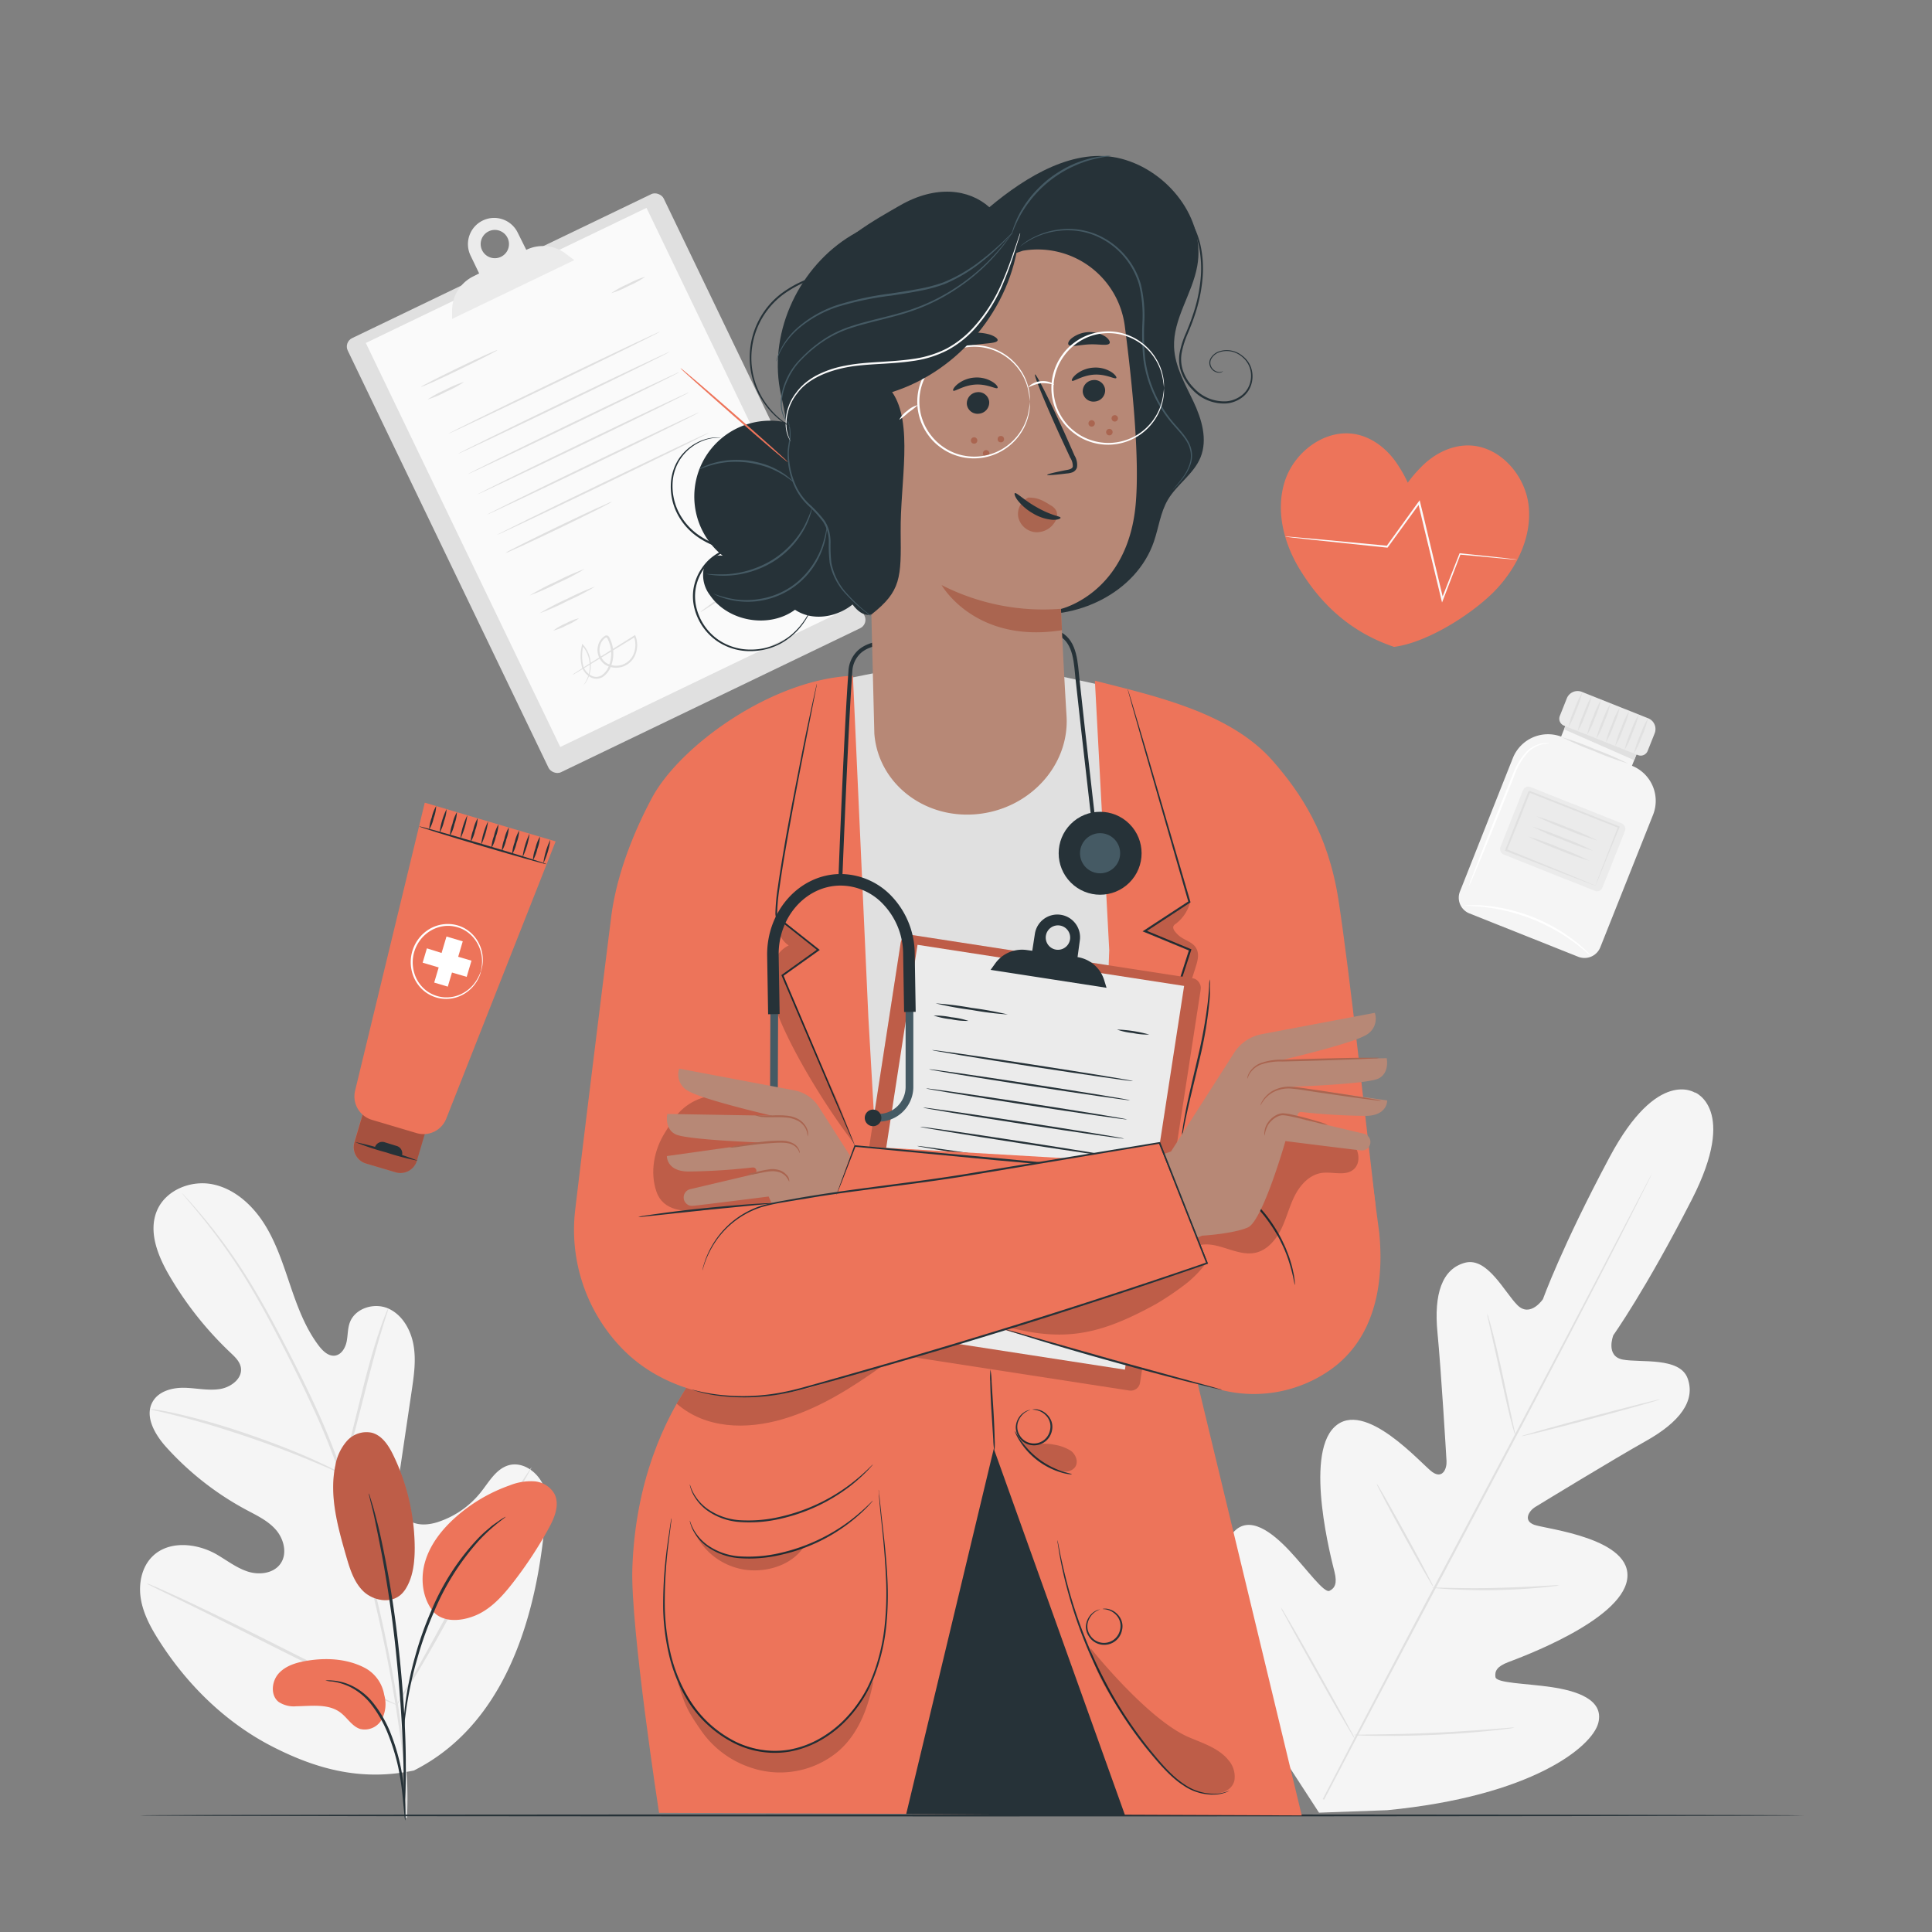 <svg xmlns="http://www.w3.org/2000/svg" viewBox="0 0 500 500"><rect x="0" y="0" width="500" height="500" fill="#808080" stroke="none"/><g id="freepik--background-complete--inject-5"><path d="M438.73,282.83s-9.71-6.69-22.15,16.6-17.26,36.78-17.26,36.78-3.26,4.87-6.59,1.58-7.78-12.52-13.57-11c-6,1.59-8.1,8.21-7.15,18s2.24,31.39,2.35,33.34-1,4.71-3.67,2.84-17.58-19.21-25.38-11.62-.67,34.5.06,37.45.12,4.2-1.29,4.9-5.89-5.6-10.35-10.35-10.46-9.49-14.59-4.73-5.81,24.81,12.66,57.78l9.56,14.72,17.61-.64c37.62-3.65,53.12-16.48,54.67-22.59s-5.76-8.33-12.21-9.28-14.18-1-14.41-2.59.45-2.76,3.29-3.85,29-10.59,30.78-21.33-21-13.13-24-14.21-1.4-3.63.24-4.63,20.11-12.28,28.71-17.11,12.84-10.32,10.72-16.16c-2.05-5.62-12.17-4-16.77-4.87s-2.46-6.31-2.46-6.31,8.32-11.64,20.34-35.16.69-27.72.69-27.72" style="fill:#f5f5f5"></path><path d="M342.33,465.6c8.89-17.24,21.38-41,35.27-67.1s26.42-49.81,35.4-67l10.62-20.37,2.89-5.54.76-1.44c.18-.32.28-.48.28-.48s-.07.18-.23.51-.41.83-.71,1.46c-.65,1.3-1.6,3.17-2.8,5.58-2.44,4.85-6,11.84-10.47,20.45-8.89,17.24-21.38,40.95-35.26,67.09s-26.43,49.83-35.41,67" style="fill:#e0e0e0"></path><path d="M384.88,340a5.77,5.77,0,0,1,.42,1.2c.24.78.55,1.92.93,3.33.74,2.82,1.66,6.74,2.6,11.09s1.74,8.16,2.37,11.13c.29,1.34.54,2.46.74,3.37a5.82,5.82,0,0,1,.22,1.25,5.37,5.37,0,0,1-.43-1.2c-.24-.78-.55-1.92-.91-3.33-.71-2.83-1.58-6.76-2.52-11.11s-1.8-8.15-2.45-11.11c-.3-1.34-.55-2.46-.75-3.37A5.12,5.12,0,0,1,384.88,340Z" style="fill:#e0e0e0"></path><path d="M393.76,371.68c0-.14,8-2.4,17.87-5s18-4.67,18-4.53-8,2.41-17.87,5.05S393.8,371.83,393.76,371.68Z" style="fill:#e0e0e0"></path><path d="M370.64,410.87a5.4,5.4,0,0,1,1.29,0l3.53.08c3,.06,7.07.13,11.61,0s8.63-.29,11.6-.47l3.51-.21a5.92,5.92,0,0,1,1.3,0,5.61,5.61,0,0,1-1.28.23c-.82.1-2,.24-3.5.38-3,.27-7.08.55-11.62.63s-8.67-.05-11.64-.21c-1.49-.09-2.69-.17-3.52-.25A5.66,5.66,0,0,1,370.64,410.87Z" style="fill:#e0e0e0"></path><path d="M356.29,384a4.91,4.91,0,0,1,.67,1l1.64,2.81c1.37,2.39,3.23,5.7,5.25,9.38s3.82,7,5.1,9.45c.59,1.14,1.09,2.1,1.49,2.89a4.63,4.63,0,0,1,.48,1.1,5.6,5.6,0,0,1-.66-1l-1.65-2.81c-1.36-2.38-3.22-5.7-5.24-9.37s-3.82-7-5.11-9.45c-.58-1.14-1.08-2.11-1.49-2.9A5.61,5.61,0,0,1,356.29,384Z" style="fill:#e0e0e0"></path><path d="M331.48,416a8.53,8.53,0,0,1,.84,1.28c.55.94,1.27,2.14,2.12,3.59,1.77,3.05,4.18,7.28,6.82,12s5,8.95,6.67,12c.8,1.48,1.46,2.72,2,3.67a8.25,8.25,0,0,1,.66,1.39,8.53,8.53,0,0,1-.84-1.28L347.6,445c-1.77-3-4.18-7.27-6.82-12s-5-8.94-6.67-12c-.8-1.48-1.46-2.72-2-3.68A8,8,0,0,1,331.48,416Z" style="fill:#e0e0e0"></path><path d="M350.33,449a8.57,8.57,0,0,1,1.64-.08l4.47-.06c3.77-.06,9-.15,14.73-.42s10.95-.63,14.71-.92l4.45-.35a8.47,8.47,0,0,1,1.64-.06,10.46,10.46,0,0,1-1.61.27c-1.05.14-2.57.33-4.45.52-3.75.39-9,.83-14.72,1.08s-11,.31-14.75.26c-1.89,0-3.41-.06-4.47-.11A9.56,9.56,0,0,1,350.33,449Z" style="fill:#e0e0e0"></path><rect x="111.5" y="62.7" width="90.75" height="124.67" rx="2.41" transform="translate(-38.71 80.41) rotate(-25.7)" style="fill:#e0e0e0"></rect><rect x="115.85" y="65.52" width="80.62" height="116.04" transform="translate(-38.13 79.96) rotate(-25.7)" style="fill:#fafafa"></rect><path d="M146.53,65.74a9.86,9.86,0,0,0-10.33-1.08L134,60.24a6.78,6.78,0,0,0-9.06-3.17h0a6.79,6.79,0,0,0-3.17,9.05L124,70.76l-1.55.78a9.87,9.87,0,0,0-5.45,8.7l0,2.3,31.63-15.22Zm-16.88.72a3.66,3.66,0,1,1,1.71-4.88A3.65,3.65,0,0,1,129.65,66.46Z" style="fill:#ebebeb"></path><path d="M128.73,90.6c.06.13-4.29,2.36-9.73,5s-9.9,4.64-10,4.51,4.29-2.36,9.73-5S128.67,90.47,128.73,90.6Z" style="fill:#e0e0e0"></path><path d="M120.13,98.83a27.07,27.07,0,0,1-4.64,2.52,26.69,26.69,0,0,1-4.86,2.05,27.91,27.91,0,0,1,4.64-2.52A26.69,26.69,0,0,1,120.13,98.83Z" style="fill:#e0e0e0"></path><path d="M170.86,85.81c.06.13-12.16,6.15-27.3,13.43s-27.46,13.09-27.52,13,12.16-6.14,27.3-13.43S170.8,85.68,170.86,85.81Z" style="fill:#e0e0e0"></path><path d="M173.37,91c.07.13-12.16,6.14-27.29,13.43s-27.46,13.09-27.53,13,12.16-6.14,27.3-13.43S173.31,90.91,173.37,91Z" style="fill:#e0e0e0"></path><path d="M175.89,96.27c.06.13-12.16,6.14-27.3,13.43s-27.46,13.09-27.52,13,12.16-6.14,27.3-13.43S175.83,96.14,175.89,96.27Z" style="fill:#e0e0e0"></path><path d="M178.41,101.5c.06.13-12.16,6.14-27.3,13.42s-27.46,13.09-27.52,13,12.15-6.14,27.3-13.43S178.34,101.37,178.41,101.5Z" style="fill:#e0e0e0"></path><path d="M180.92,106.72c.07.13-12.16,6.15-27.29,13.43s-27.46,13.09-27.53,13,12.16-6.14,27.3-13.43S180.86,106.59,180.92,106.72Z" style="fill:#e0e0e0"></path><path d="M183.44,112c.06.13-12.16,6.14-27.3,13.43s-27.46,13.09-27.52,13,12.16-6.14,27.3-13.43S183.38,111.82,183.44,112Z" style="fill:#e0e0e0"></path><path d="M158.3,129.86a5.47,5.47,0,0,1-1,.61L154.36,132c-2.46,1.23-5.87,2.91-9.65,4.73s-7.23,3.44-9.73,4.6l-3,1.34a5.8,5.8,0,0,1-1.12.42,5.06,5.06,0,0,1,1-.61l2.9-1.49c2.46-1.23,5.88-2.91,9.66-4.73s7.22-3.44,9.72-4.6l3-1.33A5.08,5.08,0,0,1,158.3,129.86Z" style="fill:#e0e0e0"></path><path d="M167,71.62A23.08,23.08,0,0,1,162.67,74a23.55,23.55,0,0,1-4.5,1.88,23.08,23.08,0,0,1,4.28-2.35A22.79,22.79,0,0,1,167,71.62Z" style="fill:#e0e0e0"></path><path d="M151.32,147.25a59.74,59.74,0,0,1-7,3.66,60.14,60.14,0,0,1-7.24,3.19,60.44,60.44,0,0,1,7-3.66A60.44,60.44,0,0,1,151.32,147.25Z" style="fill:#e0e0e0"></path><path d="M154.08,151.76a61.85,61.85,0,0,1-7.12,3.72,61.44,61.44,0,0,1-7.35,3.25,61.64,61.64,0,0,1,7.12-3.72A65.61,65.61,0,0,1,154.08,151.76Z" style="fill:#e0e0e0"></path><path d="M192.27,126.66a14.15,14.15,0,0,1-3.33,1.89,14.42,14.42,0,0,1-3.55,1.42,28.21,28.21,0,0,1,6.88-3.31Z" style="fill:#e0e0e0"></path><path d="M194.57,130.82a14.57,14.57,0,0,1-3.33,1.89,14.25,14.25,0,0,1-3.56,1.42,14.15,14.15,0,0,1,3.33-1.89A13.8,13.8,0,0,1,194.57,130.82Z" style="fill:#e0e0e0"></path><path d="M149.84,160a13.4,13.4,0,0,1-3.21,1.83,14.13,14.13,0,0,1-3.44,1.37,13.23,13.23,0,0,1,3.21-1.84A13.1,13.1,0,0,1,149.84,160Z" style="fill:#e0e0e0"></path><path d="M197.2,135.69a14.83,14.83,0,0,1-5,2.39,14.83,14.83,0,0,1,5-2.39Z" style="fill:#e0e0e0"></path><path d="M148.17,174.61s.09-.08.28-.21l.84-.56,3.23-2.08,11.61-7.28.23-.15.1.25a6.59,6.59,0,0,1,.12,4.41,5.37,5.37,0,0,1-8.14,2.91,4.65,4.65,0,0,1-1.65-4.87,4.09,4.09,0,0,1,1-1.82,2.6,2.6,0,0,1,.38-.36,2,2,0,0,1,.45-.31.73.73,0,0,1,.7,0,1.09,1.09,0,0,1,.39.46,8.59,8.59,0,0,1,1,3.7,8.78,8.78,0,0,1-.57,3.65,5.58,5.58,0,0,1-2.15,2.85,3.19,3.19,0,0,1-3.38-.07,4.81,4.81,0,0,1-2-2.51,11.69,11.69,0,0,1,0-5.65l.06-.38.26.29a7.84,7.84,0,0,1,1.9,4.31,8.33,8.33,0,0,1-.33,3.55,7.53,7.53,0,0,1-1,2,4.69,4.69,0,0,1-.37.45c-.09.1-.13.15-.14.14a9.16,9.16,0,0,0,1.32-2.66,8.2,8.2,0,0,0,.24-3.45,7.6,7.6,0,0,0-1.88-4.1l.31-.1a11.42,11.42,0,0,0,0,5.45,4.37,4.37,0,0,0,1.83,2.25,2.7,2.7,0,0,0,2.89.06,5.15,5.15,0,0,0,1.94-2.62,8.51,8.51,0,0,0-.44-6.92A.81.81,0,0,0,157,165a.22.22,0,0,0-.22,0,2.46,2.46,0,0,0-.65.54,3.65,3.65,0,0,0-.84,1.59,4.16,4.16,0,0,0,1.45,4.33,4.88,4.88,0,0,0,7.39-2.64,6.15,6.15,0,0,0-.09-4.09l.33.11L152.66,172l-3.3,2-.88.51A1.2,1.2,0,0,1,148.17,174.61Z" style="fill:#e0e0e0"></path><path d="M200.09,149.4a3.42,3.42,0,0,1-.16.94,4,4,0,0,1-.46,1.06,2.22,2.22,0,0,1-1.25.95,1.5,1.5,0,0,1-1,0,2,2,0,0,1-.83-.65,19,19,0,0,1-1.12-1.9c-.75-1.38-1.59-2.9-2.48-4.54l.45-.1c-.08,2.29-.17,4.79-.26,7.41,0,.63-.05,1.24-.07,1.85l0,1-.45-.93c-1.37-2.81-2.64-5.44-3.76-7.73l.42,0a26.28,26.28,0,0,0-.95,7c0,1.71.11,2.68,0,2.69a3.17,3.17,0,0,1-.14-.7,19.78,19.78,0,0,1-.17-2,24.39,24.39,0,0,1,.78-7.09l.15-.58.26.54c1.14,2.28,2.43,4.89,3.82,7.69l-.49.1c0-.61.05-1.22.07-1.85.11-2.62.21-5.12.3-7.41l0-.9.42.79c.88,1.65,1.69,3.19,2.42,4.57a20.08,20.08,0,0,0,1,1.89,1.35,1.35,0,0,0,1.45.61,2.57,2.57,0,0,0,1.64-1.78A7.54,7.54,0,0,1,200.09,149.4Z" style="fill:#e0e0e0"></path><path d="M200,145.65c.09.12-4,3.07-9.21,6.59s-9.43,6.27-9.51,6.15,4-3.07,9.21-6.58S199.9,145.54,200,145.65Z" style="fill:#e0e0e0"></path><path d="M205.06,146.53a82.84,82.84,0,0,1-6.76,6.15,81.34,81.34,0,0,1-7.1,5.76,80.85,80.85,0,0,1,6.76-6.15A78,78,0,0,1,205.06,146.53Z" style="fill:#e0e0e0"></path><path d="M391.56,196.1c-4.11,10.3-10.7,27-13.72,34.6a4.38,4.38,0,0,0,2.46,5.7l28.14,11.21a4.4,4.4,0,0,0,5.72-2.46l13.65-34.28a9.78,9.78,0,0,0-5.46-12.69h0l2-5-18.42-7.34-1.9,4.77-.07,0A9.78,9.78,0,0,0,391.56,196.1Z" style="fill:#f5f5f5"></path><polygon points="405.67 186.44 404.76 188.74 422.93 196.73 424.1 193.78 405.67 186.44" style="fill:#e0e0e0"></polygon><path d="M406.92,182.1H425.4a3,3,0,0,1,3,3V190a1.93,1.93,0,0,1-1.93,1.93H405.86a1.93,1.93,0,0,1-1.93-1.93V185.1a3,3,0,0,1,3-3Z" transform="translate(98.74 -140.71) rotate(21.72)" style="fill:#ebebeb"></path><path d="M405.87,188.27a22.61,22.61,0,0,1,1.57-4.65,23.64,23.64,0,0,1,2.05-4.46,22.61,22.61,0,0,1-1.57,4.65A23.64,23.64,0,0,1,405.87,188.27Z" style="fill:#e0e0e0"></path><path d="M408.29,189.24a23,23,0,0,1,1.58-4.65,23.64,23.64,0,0,1,2.05-4.46,23.82,23.82,0,0,1-1.57,4.65A23,23,0,0,1,408.29,189.24Z" style="fill:#e0e0e0"></path><path d="M410.72,190.2a23.82,23.82,0,0,1,1.57-4.65,23.72,23.72,0,0,1,2.06-4.45,23.82,23.82,0,0,1-1.57,4.65A22.32,22.32,0,0,1,410.72,190.2Z" style="fill:#e0e0e0"></path><path d="M413.15,191.17a23.59,23.59,0,0,1,1.57-4.65,23,23,0,0,1,2.06-4.46,23.36,23.36,0,0,1-1.57,4.65A24,24,0,0,1,413.15,191.17Z" style="fill:#e0e0e0"></path><path d="M415.58,192.14a23.36,23.36,0,0,1,1.57-4.65,22.59,22.59,0,0,1,2.06-4.46,23.49,23.49,0,0,1-1.58,4.65A24,24,0,0,1,415.58,192.14Z" style="fill:#e0e0e0"></path><path d="M418,193.1a23,23,0,0,1,1.57-4.65,23.35,23.35,0,0,1,2.05-4.45,23,23,0,0,1-1.57,4.65A23.35,23.35,0,0,1,418,193.1Z" style="fill:#e0e0e0"></path><path d="M420.44,194.07a23,23,0,0,1,1.57-4.65,24,24,0,0,1,2.05-4.46,22.61,22.61,0,0,1-1.57,4.65A23.64,23.64,0,0,1,420.44,194.07Z" style="fill:#e0e0e0"></path><path d="M422.86,195a23,23,0,0,1,1.58-4.65,23.64,23.64,0,0,1,2.05-4.46,23.36,23.36,0,0,1-1.57,4.65A22.59,22.59,0,0,1,422.86,195Z" style="fill:#e0e0e0"></path><rect x="390.24" y="207.71" width="28.42" height="18.8" rx="1.48" transform="translate(109.04 -134.25) rotate(21.72)" style="fill:#ebebeb"></rect><path d="M412.88,229.19a2.78,2.78,0,0,1,.1-.3l.3-.82c.29-.75.68-1.79,1.17-3.08l4.28-11,.12.26-23.16-9.16.33-.15h0v0l0,.07-.05.12-.1.25-.2.51-.4,1-.79,2c-.52,1.31-1,2.6-1.54,3.87L390,220.06l-.13-.31,16.56,6.73,4.77,2,1.27.54.45.21a2.77,2.77,0,0,1-.42-.13l-1.25-.47-4.76-1.83-16.8-6.56-.22-.09.09-.22c.92-2.33,1.89-4.77,2.89-7.31.51-1.27,1-2.56,1.54-3.87.26-.66.52-1.32.79-2l.4-1,.2-.5.1-.25.05-.13,0-.06,0,0v0h0l.34-.15L419,213.84l.19.08-.07.19c-1.89,4.6-3.43,8.38-4.53,11.07-.53,1.26-.95,2.27-1.25,3-.14.31-.25.56-.33.77S412.89,229.2,412.88,229.19Z" style="fill:#e0e0e0"></path><path d="M413.39,217.51a66.83,66.83,0,0,1-8-2.89,70.12,70.12,0,0,1-7.77-3.37,69.79,69.79,0,0,1,8,2.89A71.17,71.17,0,0,1,413.39,217.51Z" style="fill:#e0e0e0"></path><path d="M412.32,220.19a70.58,70.58,0,0,1-8-2.89,66.2,66.2,0,0,1-7.76-3.38,70.58,70.58,0,0,1,8,2.89A66.2,66.2,0,0,1,412.32,220.19Z" style="fill:#e0e0e0"></path><path d="M411.3,222.75a68.48,68.48,0,0,1-8-2.88,70,70,0,0,1-7.77-3.38,69,69,0,0,1,8,2.89A70.12,70.12,0,0,1,411.3,222.75Z" style="fill:#e0e0e0"></path><path d="M421.36,197.6a78.4,78.4,0,0,1-8.68-3.17,84.43,84.43,0,0,1-8.49-3.66,80.94,80.94,0,0,1,8.68,3.17A84.43,84.43,0,0,1,421.36,197.6Z" style="fill:#e0e0e0"></path><path d="M380.15,229.32a10,10,0,0,1,.55-1.66c.43-1.13,1-2.63,1.7-4.45,1.45-3.74,3.5-8.91,5.78-14.6,1.15-2.84,2.25-5.54,3.25-8a17.34,17.34,0,0,1,3.65-6.08,7.67,7.67,0,0,1,4.25-2.17,5.59,5.59,0,0,1,1.31,0,2.07,2.07,0,0,1,.45.1,11.62,11.62,0,0,0-1.73.1,7.82,7.82,0,0,0-4,2.23,17.64,17.64,0,0,0-3.47,6l-3.2,8c-2.29,5.7-4.39,10.84-5.93,14.55-.75,1.79-1.38,3.27-1.85,4.39A12.85,12.85,0,0,1,380.15,229.32Z" style="fill:#fff"></path><path d="M411.77,247.42a8,8,0,0,1-1.11-.9c-.34-.3-.76-.67-1.27-1.07s-1.07-.89-1.74-1.36a49.78,49.78,0,0,0-4.76-3.15,51.94,51.94,0,0,0-6.29-3.06,54,54,0,0,0-6.68-2.11,48.24,48.24,0,0,0-5.63-1c-.81-.12-1.55-.15-2.19-.2s-1.2-.09-1.66-.1a8.67,8.67,0,0,1-1.42-.11,6.64,6.64,0,0,1,1.42-.09,15.69,15.69,0,0,1,1.67,0c.66,0,1.4,0,2.22.13a42,42,0,0,1,5.7.88,49.52,49.52,0,0,1,6.76,2.08,48.63,48.63,0,0,1,6.34,3.13,44.75,44.75,0,0,1,4.75,3.28c.66.5,1.2,1,1.7,1.43s.9.81,1.22,1.14A7.38,7.38,0,0,1,411.77,247.42Z" style="fill:#fff"></path><path d="M107.22,458.15c22.53-11.42,30.95-37.35,33.52-61.37.43-4,1.46-8.15.06-11.92s-5.49-6.79-9.3-5.61c-3.16,1-4.94,4.24-7,6.85a23.56,23.56,0,0,1-10.62,7.61c-2.73,1-6,1.32-8.3-.42-3.17-2.38-2.9-7.19-2.32-11.16Q104.91,371,106.54,360c.59-4,1.18-8,.47-11.95s-2.93-7.83-6.55-9.42-8.6-.08-9.95,3.7c-.56,1.57-.47,3.29-.81,4.92s-1.37,3.35-3,3.58-3.08-1.11-4.1-2.43c-3.53-4.59-5.58-10.15-7.45-15.65s-3.65-11.11-6.74-16S60.66,307.62,55,306.49s-12.19,1.52-14.41,6.9.22,11.53,3.13,16.56a89.44,89.44,0,0,0,16,20.19c1.12,1.06,2.34,2.22,2.61,3.75.49,2.77-2.39,5-5.13,5.54-3.09.57-6.26-.19-9.4-.27s-6.69.82-8.28,3.58c-2.2,3.82.59,8.56,3.53,11.81A76.84,76.84,0,0,0,63.65,390.7c2.77,1.48,5.71,2.85,7.77,5.23s3,6.16,1.17,8.75-5.6,3-8.58,2-5.48-3-8.23-4.56c-5.17-2.83-12.26-3.45-16.42.77-2.74,2.77-3.55,7.06-2.91,10.91s2.54,7.38,4.63,10.66c7.28,11.5,17.3,21.33,29.33,27.51s23.58,9,36.81,6.21" style="fill:#f5f5f5"></path><path d="M105.32,470.48c.48-9.59-.32-15.63-2.15-28.19A361,361,0,0,0,94.48,402q-1.44-5.28-2.82-10.44c-.94-3.42-1.86-6.82-3-10.08a182.4,182.4,0,0,0-7.46-18.41c-2.66-5.74-5.39-11.08-8-16.07s-5.12-9.57-7.58-13.66a142.83,142.83,0,0,0-13.07-18.42c-1.7-2.05-3.08-3.59-4-4.62l-1.08-1.17a2.88,2.88,0,0,0-.39-.38,2.84,2.84,0,0,0,.33.43l1,1.22c.91,1.06,2.25,2.64,3.92,4.71a150.57,150.57,0,0,1,12.84,18.5c2.43,4.1,4.91,8.7,7.48,13.68s5.27,10.34,7.9,16.08A178.29,178.29,0,0,1,88,381.72c1.1,3.25,2,6.62,3,10s1.86,6.92,2.81,10.44a365.88,365.88,0,0,1,8.74,40.19c1.86,12.51,2.71,18.5,2.3,28.06" style="fill:#e0e0e0"></path><path d="M88.48,381.43a8.14,8.14,0,0,0,.63-1.64c.36-1.07.84-2.63,1.4-4.57,1.12-3.87,2.48-9.27,4-15.22s2.92-11.33,4.1-15.17c.58-1.93,1.07-3.48,1.42-4.55a7.63,7.63,0,0,0,.47-1.69,7.71,7.71,0,0,0-.74,1.59c-.43,1-1,2.58-1.64,4.49-1.31,3.81-2.84,9.18-4.32,15.14L90,375.09c-.46,1.83-.85,3.38-1.17,4.62A8,8,0,0,0,88.48,381.43Z" style="fill:#e0e0e0"></path><path d="M38.81,364.67a12.47,12.47,0,0,0,2,.53c1.3.3,3.17.73,5.47,1.33,4.6,1.16,10.9,3,17.76,5.33s13,4.72,17.35,6.57c2.2.91,4,1.69,5.17,2.23a11.56,11.56,0,0,0,1.92.77,11.33,11.33,0,0,0-1.8-1c-1.18-.61-2.91-1.47-5.08-2.45-4.34-2-10.45-4.44-17.33-6.79A177.26,177.26,0,0,0,46.4,366c-2.32-.54-4.22-.89-5.53-1.11A11.42,11.42,0,0,0,38.81,364.67Z" style="fill:#e0e0e0"></path><path d="M102.67,441.27s.17-.19.44-.58l1.14-1.72c1-1.5,2.33-3.71,4-6.45,3.29-5.5,7.6-13.23,12.23-21.83s8.87-16.37,12-21.93l3.77-6.57,1-1.79a3,3,0,0,0,.31-.65s-.17.18-.44.57L136,382c-1,1.5-2.34,3.71-4,6.46-3.29,5.49-7.6,13.23-12.23,21.83s-8.86,16.36-12,21.92c-1.56,2.7-2.83,4.92-3.78,6.57-.4.72-.74,1.31-1,1.79A2.75,2.75,0,0,0,102.67,441.27Z" style="fill:#e0e0e0"></path><path d="M38,409.81a2.34,2.34,0,0,0,.64.38l1.87.94,6.93,3.38c5.85,2.85,13.88,6.89,22.75,11.36s17,8.45,22.86,11.18c3,1.37,5.35,2.45,7,3.17L102,441a2.87,2.87,0,0,0,.69.24,2.74,2.74,0,0,0-.63-.38l-1.88-.93-6.92-3.39c-5.85-2.85-13.88-6.89-22.75-11.36S53.54,416.77,47.63,414c-3-1.37-5.35-2.45-7-3.17l-1.93-.81A2.85,2.85,0,0,0,38,409.81Z" style="fill:#e0e0e0"></path></g><g id="freepik--Floor--inject-5"><path d="M467.1,469.83c0,.14-96.46.26-215.42.26S36.24,470,36.24,469.83s96.44-.26,215.44-.26S467.1,469.69,467.1,469.83Z" style="fill:#263238"></path></g><g id="freepik--Character--inject-5"><path d="M193.65,341.44s-28.44,19.32-30,64.42c-.52,15.13,6.91,63.3,6.91,63.3l166.33.67L305.78,340.72l-52.33-12Z" style="fill:#ED745A"></path><polygon points="257.19 374.92 234.53 469.45 291.17 469.83 257.19 374.92" style="fill:#263238"></polygon><path d="M256.33,354.45a20.31,20.31,0,0,1,.3,3.09c.13,2.08.29,4.64.47,7.48s.28,5.57.32,7.48a17.76,17.76,0,0,1-.07,3.11,20.31,20.31,0,0,1-.3-3.09c-.13-2.07-.29-4.64-.47-7.47s-.28-5.57-.31-7.49A17.29,17.29,0,0,1,256.33,354.45Z" style="fill:#263238"></path><path d="M266.59,364.87c0,.05-.37.13-1,.48a4.82,4.82,0,0,0-1.89,2.1,4.07,4.07,0,0,0,.2,4,4.24,4.24,0,0,0,7.82-1.25,4.05,4.05,0,0,0-1-3.84,4.8,4.8,0,0,0-2.45-1.41c-.66-.15-1-.11-1.06-.16s.1,0,.28-.06a2.9,2.9,0,0,1,.82,0,4.71,4.71,0,0,1,2.67,1.35,4.79,4.79,0,0,1,1.14,1.78,4.36,4.36,0,0,1,.11,2.44,4.71,4.71,0,0,1-8.7,1.38,4.36,4.36,0,0,1-.65-2.35,4.8,4.8,0,0,1,.53-2,4.73,4.73,0,0,1,2.12-2.12,2.85,2.85,0,0,1,.77-.27C266.49,364.86,266.58,364.85,266.59,364.87Z" style="fill:#263238"></path><path d="M284.72,416.48s-.37.14-1,.48a4.81,4.81,0,0,0-1.88,2.1,4.07,4.07,0,0,0,.2,4,4.24,4.24,0,0,0,7.82-1.25,4.06,4.06,0,0,0-1-3.84,4.78,4.78,0,0,0-2.44-1.41c-.67-.15-1.06-.11-1.06-.16a.7.7,0,0,1,.28-.06,3.26,3.26,0,0,1,.81,0,4.73,4.73,0,0,1,2.68,1.36,4.65,4.65,0,0,1,1.13,1.77,4.19,4.19,0,0,1,.11,2.44,4.69,4.69,0,0,1-8.69,1.38,4.19,4.19,0,0,1-.65-2.35,4.66,4.66,0,0,1,.53-2,4.73,4.73,0,0,1,2.12-2.12,3.1,3.1,0,0,1,.77-.27A1,1,0,0,1,284.72,416.48Z" style="fill:#263238"></path><path d="M225.91,379a2.71,2.71,0,0,1-.36.44c-.24.28-.6.69-1.09,1.2a45,45,0,0,1-4.48,4,46.21,46.21,0,0,1-17.8,8.37,35.36,35.36,0,0,1-10.85.88,16.43,16.43,0,0,1-8.34-3,12.27,12.27,0,0,1-3.83-4.61,10.41,10.41,0,0,1-.54-1.54,2,2,0,0,1-.09-.56c.05,0,.2.76.82,2a12.4,12.4,0,0,0,3.86,4.39,16.42,16.42,0,0,0,8.16,2.85,36.14,36.14,0,0,0,10.7-.92,47.42,47.42,0,0,0,17.69-8.16,53.1,53.1,0,0,0,4.55-3.83l1.17-1.13C225.75,379.11,225.89,379,225.91,379Z" style="fill:#263238"></path><path d="M225.91,388.36a2.71,2.71,0,0,1-.36.44c-.24.28-.6.7-1.09,1.21a45,45,0,0,1-22.28,12.35,35.38,35.38,0,0,1-10.85.89,16.52,16.52,0,0,1-8.34-3,12.18,12.18,0,0,1-3.83-4.6,10.07,10.07,0,0,1-.54-1.55,1.93,1.93,0,0,1-.09-.56c.05,0,.2.76.82,2a12.42,12.42,0,0,0,3.86,4.4,16.42,16.42,0,0,0,8.16,2.84,35.81,35.81,0,0,0,10.7-.92,47.58,47.58,0,0,0,17.69-8.15,52.87,52.87,0,0,0,4.55-3.84l1.17-1.13A2.45,2.45,0,0,1,225.91,388.36Z" style="fill:#263238"></path><path d="M227.38,385.53a2.15,2.15,0,0,1,.07.4c0,.29.07.69.13,1.19.12,1.08.29,2.62.5,4.59.42,4,1.22,9.73,1.58,16.9a79.55,79.55,0,0,1-.25,11.73,50.52,50.52,0,0,1-3,13.13,33.9,33.9,0,0,1-8.09,12.45,29.85,29.85,0,0,1-6.36,4.7,25.63,25.63,0,0,1-7.68,2.71,23.43,23.43,0,0,1-15.55-2.88A30.22,30.22,0,0,1,178,440.17a40.57,40.57,0,0,1-5-12.49A58,58,0,0,1,171.62,416a114,114,0,0,1,1.2-16.93c.29-2,.51-3.5.66-4.57.08-.5.15-.89.19-1.19a2.39,2.39,0,0,1,.09-.4,2.11,2.11,0,0,1,0,.41c0,.3-.08.69-.14,1.19-.13,1.08-.32,2.62-.57,4.58a119.93,119.93,0,0,0-1,16.9,58.1,58.1,0,0,0,1.42,11.57,40.43,40.43,0,0,0,5,12.32A29.68,29.68,0,0,0,189,450a22.9,22.9,0,0,0,15.21,2.81,24.67,24.67,0,0,0,7.52-2.65,29.35,29.35,0,0,0,6.26-4.61,33.46,33.46,0,0,0,8-12.25,50.32,50.32,0,0,0,3-13,79.18,79.18,0,0,0,.31-11.67c-.31-7.15-1-12.91-1.41-16.9-.2-2-.33-3.55-.41-4.6,0-.5-.06-.9-.08-1.2S227.38,385.53,227.38,385.53Z" style="fill:#263238"></path><g style="opacity:0.2"><path d="M175.34,435.06c1.8,6.1,2.57,7.68,5.94,12.55a25.17,25.17,0,0,0,12.95,9.82,23.45,23.45,0,0,0,22.48-4c6.11-5.11,8.27-13,9.33-18.35-2.66,3.58-5.49,8.67-8.84,11.62S209.42,452.23,205,453c-6,1-13.15-.8-18.28-4.06s-8.23-9.1-11.41-13.87"></path></g><g style="opacity:0.2"><path d="M179.62,396.27a17.18,17.18,0,0,0,12.59,9.87c5.41,1,12.42-.71,15.8-5.79-11.9,4.18-23.73,4.28-28.39-4.08"></path></g><path d="M277.41,381.52a2.27,2.27,0,0,1-.77,0,12.9,12.9,0,0,1-2-.44,19.11,19.11,0,0,1-10.75-8.16,14.61,14.61,0,0,1-1-1.84c-.19-.46-.28-.71-.24-.73s.54.94,1.52,2.37a22.07,22.07,0,0,0,4.64,4.85,21.75,21.75,0,0,0,5.92,3.16C276.36,381.24,277.42,381.43,277.41,381.52Z" style="fill:#263238"></path><g style="opacity:0.2"><path d="M263.57,371c1.23,4.18,5.87,8.08,10,9.45a6.09,6.09,0,0,0,2.53.37,2.94,2.94,0,0,0,2.18-1.21c.87-1.33.12-3.22-1.16-4.16a11.62,11.62,0,0,0-4.46-1.59c-3.19-.74-6.07.87-8.71-1.81"></path></g><g style="opacity:0.2"><path d="M175.13,363.26c7.46,6.52,18,6.8,27.49,4s17.76-8.07,25.82-13.83c-8.79,1.75-16.29,5.76-25.16,7.07-8.47,1.25-17.28,1.38-25.61-1.45"></path></g><path d="M318.19,463.42a.58.58,0,0,1-.19.11,5.12,5.12,0,0,1-.59.27,8.85,8.85,0,0,1-2.43.6,13.38,13.38,0,0,1-8.73-2.34c-3.32-2.11-6.34-5.66-9.57-9.6a103.77,103.77,0,0,1-9.31-13.74,116.18,116.18,0,0,1-11.29-27.9c-1-3.74-1.58-6.8-1.95-8.93-.16-1-.29-1.85-.39-2.45a7.68,7.68,0,0,1-.1-.86,4.56,4.56,0,0,1,.21.84l.48,2.43c.43,2.11,1.1,5.16,2.1,8.87a121.3,121.3,0,0,0,11.39,27.74,107.1,107.1,0,0,0,9.24,13.7c3.19,3.94,6.17,7.49,9.39,9.59A13.4,13.4,0,0,0,315,464.2,12.11,12.11,0,0,0,318.19,463.42Z" style="fill:#263238"></path><g style="opacity:0.2"><path d="M282.23,426.52s14.76,18.56,25.53,23.11c3.65,1.55,7.67,2.81,10.16,5.89a6.47,6.47,0,0,1,1.55,5.22,2.88,2.88,0,0,1-.2.64c-1.55,3.95-9,3.4-12.41.9-1.49-1.09-.61-.39-1.81-1.29C301.6,458.39,283.13,437,282.23,426.52Z"></path></g><polygon points="217.07 176.02 226.49 174.15 273.08 174.7 296.75 179.9 305.78 312.08 201.13 316.97 217.07 176.02" style="fill:#e0e0e0"></polygon><path d="M284.84,306l2.23-60.12-3.71-69.71c14.72,3.79,34.85,8,46,20.71,7.23,8.25,14.32,18.8,17,35.79,3.08,20,7.14,58.25,9.68,79.65" style="fill:#ED745A"></path><path d="M299.64,296.14l-72.35,11.75-2.56-44.68-4-88.33c-21,.86-44.9,18.21-52.07,31.73-5,9.38-9.19,20.28-10.5,30.83-2.51,20-6.76,54.27-9.3,75.68A44.11,44.11,0,0,0,161,349h0c10.5,10.83,26.94,14.58,41.72,11.52l110.16-31Z" style="fill:#ED745A"></path><path d="M292,295.34a1,1,0,0,1,.05-.25q.09-.27.21-.72c.21-.67.49-1.6.86-2.79.78-2.46,1.89-6,3.27-10.38l11.35-35.44.15.31-11.73-4.85-.46-.19.41-.27,2.71-1.78,8.85-5.78-.1.28c-4.5-15.62-8.46-29.4-11.31-39.31-1.39-4.92-2.51-8.88-3.3-11.64-.36-1.35-.65-2.4-.86-3.15q-.13-.49-.21-.81a1.06,1.06,0,0,1-.06-.28s0,.08.1.26l.26.81c.23.74.55,1.78.95,3.12l3.45,11.59,11.47,39.27.05.18-.16.11-8.84,5.79-2.71,1.77,0-.46,11.72,4.87.22.09-.07.22c-4.62,14.19-8.65,26.54-11.53,35.39-1.45,4.38-2.6,7.89-3.41,10.33-.4,1.18-.72,2.11-.94,2.77-.1.29-.19.52-.25.71A1.17,1.17,0,0,1,292,295.34Z" style="fill:#263238"></path><g style="opacity:0.2"><path d="M308,233.56a10.4,10.4,0,0,1-3.64,5.47c-1.38.79-.59,1.84.55,2.94,1.37,1.32,3.57,1.68,4.58,3.28s.44,3.43-.08,5.11A371,371,0,0,1,291.21,297L308,245.83,296.29,241Z"></path></g><path d="M221.27,296.58a.88.88,0,0,1-.12-.21c-.07-.16-.17-.36-.28-.62l-1.08-2.44c-.94-2.16-2.28-5.27-4-9.15L202.3,252.54l-.08-.18.17-.12,9.25-6.62V246l-6.13-4.86L202.79,239,201.44,238l-.33-.27a1.15,1.15,0,0,1-.19-.17.81.81,0,0,1-.14-.28,3.76,3.76,0,0,1-.11-.91,51.63,51.63,0,0,1,.62-6.68c.61-4.33,1.33-8.49,2-12.45,1.42-7.91,2.83-15,4-21s2.22-10.77,2.93-14.09c.36-1.64.65-2.92.85-3.83l.23-1a1.2,1.2,0,0,1,.1-.33,1.85,1.85,0,0,1-.05.35c0,.25-.11.58-.18,1q-.27,1.37-.75,3.84c-.66,3.36-1.6,8.18-2.76,14.12s-2.52,13.07-3.92,21c-.69,3.95-1.4,8.11-2,12.43a51.56,51.56,0,0,0-.61,6.6,3,3,0,0,0,.09.76c0,.12.29.3.5.48l1.34,1.06,2.71,2.15,6.12,4.85.27.22-.28.2-9.26,6.6.08-.31L216.11,284c1.63,3.91,2.93,7,3.83,9.21.43,1.05.77,1.87,1,2.47l.24.64A1.63,1.63,0,0,1,221.27,296.58Z" style="fill:#263238"></path><rect x="224.75" y="246.96" width="78.58" height="107.94" rx="2.41" transform="translate(49 -36.76) rotate(8.77)" style="fill:#ED745A"></rect><g style="opacity:0.2"><rect x="224.75" y="246.96" width="78.58" height="107.94" rx="2.41" transform="translate(49 -36.76) rotate(8.77)"></rect></g><rect x="229.36" y="249.27" width="69.81" height="100.48" transform="translate(48.78 -36.81) rotate(8.77)" style="fill:#ebebeb"></rect><path d="M285.72,253.53a8.57,8.57,0,0,0-6.85-5.83l.58-4.25a5.88,5.88,0,0,0-4.91-6.7h0a5.88,5.88,0,0,0-6.71,4.91l-.68,4.4-1.48-.2a8.53,8.53,0,0,0-8.15,3.54L256.37,251l30,4.64Zm-12.4-7.76a3.16,3.16,0,1,1,3.6-2.64A3.17,3.17,0,0,1,273.32,245.77Z" style="fill:#263238"></path><path d="M260.83,262.55a84.92,84.92,0,0,1-9.4-1.18,88.11,88.11,0,0,1-9.31-1.7,84.91,84.91,0,0,1,9.39,1.18A88,88,0,0,1,260.83,262.55Z" style="fill:#263238"></path><path d="M250.65,264.21a19.37,19.37,0,0,1-4.55-.44,20.23,20.23,0,0,1-4.47-.95,20.75,20.75,0,0,1,4.55.44A20.23,20.23,0,0,1,250.65,264.21Z" style="fill:#263238"></path><path d="M293.24,279.79c0,.14-11.7-1.55-26.07-3.76s-26-4.14-26-4.28,11.69,1.54,26.07,3.76S293.26,279.64,293.24,279.79Z" style="fill:#263238"></path><path d="M292.47,284.75c0,.14-11.69-1.54-26.07-3.76s-26-4.13-26-4.27,11.69,1.54,26.07,3.76S292.49,284.61,292.47,284.75Z" style="fill:#263238"></path><path d="M291.71,289.72c0,.14-11.7-1.55-26.07-3.76s-26-4.14-26-4.28,11.7,1.54,26.08,3.76S291.73,289.57,291.71,289.72Z" style="fill:#263238"></path><path d="M290.94,294.68c0,.14-11.69-1.54-26.07-3.76s-26-4.13-26-4.28,11.69,1.55,26.07,3.77S291,294.54,290.94,294.68Z" style="fill:#263238"></path><path d="M290.17,299.64c0,.15-11.69-1.54-26.07-3.76s-26-4.13-26-4.27,11.69,1.54,26.07,3.76S290.2,299.5,290.17,299.64Z" style="fill:#263238"></path><path d="M289.41,304.61c0,.14-11.7-1.54-26.07-3.76s-26-4.13-26-4.28,11.69,1.54,26.07,3.76S289.43,304.47,289.41,304.61Z" style="fill:#263238"></path><path d="M262.69,305.07a4.53,4.53,0,0,1-1-.06c-.67-.07-1.62-.19-2.8-.35-2.37-.32-5.63-.79-9.22-1.34s-6.84-1.09-9.19-1.5c-1.18-.2-2.12-.38-2.78-.51a3.8,3.8,0,0,1-1-.26,3.91,3.91,0,0,1,1,.06c.67.07,1.62.19,2.8.35,2.37.31,5.63.79,9.22,1.34s6.84,1.09,9.19,1.5c1.18.2,2.12.38,2.78.51A3.8,3.8,0,0,1,262.69,305.07Z" style="fill:#263238"></path><path d="M297.41,267.74a17.27,17.27,0,0,1-4.21-.39,17.08,17.08,0,0,1-4.13-.9,34.62,34.62,0,0,1,8.34,1.29Z" style="fill:#263238"></path><path d="M249.18,314.06a45.35,45.35,0,0,1-6.8-.79,44.76,44.76,0,0,1-6.72-1.3,45.22,45.22,0,0,1,6.8.79A45.6,45.6,0,0,1,249.18,314.06Z" style="fill:#263238"></path><path d="M248.94,318.64a47.06,47.06,0,0,1-6.92-.81,44.6,44.6,0,0,1-6.83-1.32,46.86,46.86,0,0,1,6.91.81A44.58,44.58,0,0,1,248.94,318.64Z" style="fill:#263238"></path><path d="M288.5,319.44a21.34,21.34,0,0,1-6.53-1,11,11,0,0,1,3.31.24A10.24,10.24,0,0,1,288.5,319.44Z" style="fill:#263238"></path><path d="M288.1,323.53a21.34,21.34,0,0,1-6.53-1,21.34,21.34,0,0,1,6.53,1Z" style="fill:#263238"></path><path d="M241.9,322.4a10.45,10.45,0,0,1-3.2-.23,9.91,9.91,0,0,1-3.11-.75,10,10,0,0,1,3.19.23A9.8,9.8,0,0,1,241.9,322.4Z" style="fill:#263238"></path><path d="M287.6,328.3a5.85,5.85,0,0,1-2.41-.11,5.78,5.78,0,0,1-2.33-.62,5.56,5.56,0,0,1,2.41.1A5.69,5.69,0,0,1,287.6,328.3Z" style="fill:#263238"></path><path d="M233.52,332.05a6.68,6.68,0,0,1,1.18,0l3.32.1,11.86.47.27,0-.06.26a5.68,5.68,0,0,1-2.08,3.23,4.71,4.71,0,0,1-4,.91,4.66,4.66,0,0,1-3.29-2.85,4,4,0,0,1,1.22-4.32,3.67,3.67,0,0,1,1.58-.84,2.34,2.34,0,0,1,.45-.07,2,2,0,0,1,.49,0,.69.69,0,0,1,.51.38,1.07,1.07,0,0,1,.06.54,7.83,7.83,0,0,1-1.09,3.16,8,8,0,0,1-2.21,2.34,5,5,0,0,1-3,1,2.81,2.81,0,0,1-2.4-1.73,4.21,4.21,0,0,1-.2-2.79,10.1,10.1,0,0,1,2.8-4l.27-.27,0,.38a6.82,6.82,0,0,1-.76,4,7.21,7.21,0,0,1-2,2.37,6.26,6.26,0,0,1-1.71.94,2.42,2.42,0,0,1-.66.16,8.06,8.06,0,0,0,2.25-1.26,7.28,7.28,0,0,0,1.85-2.34,6.54,6.54,0,0,0,.65-3.84l.32.1a9.87,9.87,0,0,0-2.65,3.88,3.77,3.77,0,0,0,.2,2.49,2.34,2.34,0,0,0,2,1.44,4.42,4.42,0,0,0,2.64-.91,7.31,7.31,0,0,0,3.07-5.14.55.55,0,0,0,0-.27c0-.05,0-.07-.14-.09a2.37,2.37,0,0,0-.72.07,3.26,3.26,0,0,0-1.36.72,3.53,3.53,0,0,0-1.07,3.76,4.18,4.18,0,0,0,6.51,1.72,5.17,5.17,0,0,0,1.93-2.94l.21.27L238,332.39l-3.32-.22A9.36,9.36,0,0,1,233.52,332.05Z" style="fill:#263238"></path><path d="M282.94,339.5a2.81,2.81,0,0,1-.57.6,3.57,3.57,0,0,1-.85.54,1.92,1.92,0,0,1-1.37.07,1.33,1.33,0,0,1-.7-.51,1.79,1.79,0,0,1-.28-.88,15.92,15.92,0,0,1,.14-1.91c.13-1.36.28-2.85.44-4.46l.43.17-3.82,5.17-.95,1.28-.62.84.15-1c.41-2.67.78-5.16,1.11-7.35l.37.2a23.44,23.44,0,0,0-4.11,4.5c-.84,1.21-1.24,2-1.29,1.94a2.15,2.15,0,0,1,.23-.57,16.53,16.53,0,0,1,.85-1.51,21.24,21.24,0,0,1,4-4.7l.45-.39-.09.6c-.3,2.18-.66,4.68-1,7.36l-.47-.2,1-1.28c1.36-1.82,2.65-3.56,3.85-5.15l.53-.72-.1.89c-.19,1.61-.36,3.1-.52,4.45a17.14,17.14,0,0,0-.18,1.85,1.13,1.13,0,0,0,.72,1.13,2.18,2.18,0,0,0,2-.46A5,5,0,0,1,282.94,339.5Z" style="fill:#263238"></path><path d="M284.7,336.78a93.08,93.08,0,0,1-9.81.21,93.14,93.14,0,0,1-9.8-.3,91.2,91.2,0,0,1,9.8-.22A91.5,91.5,0,0,1,284.7,336.78Z" style="fill:#263238"></path><path d="M287.89,339.89a61.36,61.36,0,0,1-7.84,1.11,61.88,61.88,0,0,1-7.89.6,57.59,57.59,0,0,1,7.84-1.12A58.54,58.54,0,0,1,287.89,339.89Z" style="fill:#263238"></path><g style="opacity:0.2"><path d="M200.93,236.93c-.12,3,.69,6.06,3.19,7.75-3.13,1.52-4.8,5.16-4.9,8.64s1.11,6.86,2.42,10.09c4.05,9.93,12.69,23.91,19.28,32.37,0,0-3.34-9-4.3-11.11-4.34-9.49-8.17-19-12.52-28.52-.48-1-1.34-3.92-1.34-3.92a5.55,5.55,0,0,0,1.3-.89c2.44-2,7.73-5.51,7.73-5.51s-10.86-8.6-10.86-8.9"></path></g><path d="M200.78,257.33c.14,0-.11,11.55-.57,25.78s-.94,25.77-1.08,25.76.1-11.54.56-25.78S200.63,257.32,200.78,257.33Z" style="fill:#263238"></path><path d="M218,227l-1,0c0-.38,1.45-38.21,2.58-53.27a7.77,7.77,0,0,1,2.63-5.56c3.12-2.67,7.79-2.32,8-2.31l-.08,1c-.05,0-4.46-.32-7.26,2.07a6.86,6.86,0,0,0-2.29,4.88C219.48,188.76,218.05,226.58,218,227Z" style="fill:#263238"></path><path d="M227.37,290.28H225.6v-2h1.77a7,7,0,0,0,7-7V260.1h2v21.18A9,9,0,0,1,227.37,290.28Z" style="fill:#455a64"></path><path d="M228.09,289.52a2.15,2.15,0,1,1-1.93-2.35A2.16,2.16,0,0,1,228.09,289.52Z" style="fill:#263238"></path><path d="M210.07,290.23H208.3a9,9,0,0,1-9-9l.08-21.18h2l-.08,21.18a7,7,0,0,0,7,7h1.77Z" style="fill:#455a64"></path><path d="M207.59,289.46a2.14,2.14,0,1,0,1.93-2.34A2.14,2.14,0,0,0,207.59,289.46Z" style="fill:#263238"></path><path d="M198.79,262.49l-.25-15.1c-.19-11.51,8.22-21,18.75-21.19a18.28,18.28,0,0,1,13.65,5.94,21.8,21.8,0,0,1,5.79,14.61l.25,15.11-3,.05-.25-15.11a18.77,18.77,0,0,0-5-12.61,15.2,15.2,0,0,0-11.41-5c-8.88.15-16,8.28-15.8,18.14l.25,15.1Z" style="fill:#263238"></path><path d="M284.21,227.56c0-.4-4.59-39.71-5.91-52.31l-.09-.92c-.41-4.28-.89-9.12-5.62-10.4l.26-1c5.4,1.46,5.93,6.9,6.36,11.27l.09.91c1.31,12.6,5.86,51.91,5.9,52.31Z" style="fill:#263238"></path><circle cx="284.71" cy="220.82" r="10.73" transform="translate(-72.75 266) rotate(-45)" style="fill:#263238"></circle><path d="M289.89,220.82a5.19,5.19,0,1,1-5.18-5.19A5.18,5.18,0,0,1,289.89,220.82Z" style="fill:#455a64"></path><path d="M221.27,296.58,207.8,329.71,315.25,359.5a34.46,34.46,0,0,0,29.06-5h0c11.24-7.93,14-21.8,12.63-35.53L355,304.37Z" style="fill:#ED745A"></path><path d="M335.11,332.54c-.11,0-.34-2.26-1.45-5.75a29,29,0,0,0-1-2.81c-.38-1-.91-2-1.44-3.12a41.54,41.54,0,0,0-4.33-6.55,42.07,42.07,0,0,0-5.56-5.54c-1-.73-1.86-1.46-2.77-2a29,29,0,0,0-2.55-1.57c-3.2-1.77-5.39-2.45-5.35-2.56a8.33,8.33,0,0,1,1.53.47,15.19,15.19,0,0,1,1.75.69c.67.31,1.45.62,2.25,1.08a26.55,26.55,0,0,1,2.61,1.53c.93.56,1.85,1.29,2.83,2a40.67,40.67,0,0,1,5.67,5.58,39.93,39.93,0,0,1,4.34,6.66c.53,1.11,1.05,2.15,1.42,3.18a26.31,26.31,0,0,1,1,2.86,20.91,20.91,0,0,1,.61,2.42A12.37,12.37,0,0,1,335,331,8.48,8.48,0,0,1,335.11,332.54Z" style="fill:#263238"></path><g style="opacity:0.2"><path d="M205.4,310.68c-8.2.68-14.53,1.43-23,2.47-5.29.65-10.78.28-12.51-4.75s-.63-10.79,2.21-15.3,7.3-15,31.18-7Z"></path></g><path d="M216.46,309.23l.06-.22.23-.66.9-2.52,3.45-9.31.05-.13h.13l36.55,3.31,35.36,3.36,10.71,1.07,2.91.32.75.1a.82.82,0,0,1,.26.05h-.26l-.76,0-2.92-.22-10.73-.92-35.37-3.2-36.53-3.47.18-.12-3.6,9.26-1,2.48-.27.64C216.51,309.17,216.47,309.24,216.46,309.23Z" style="fill:#263238"></path><g style="opacity:0.2"><path d="M260.67,343.4c15.26,4.09,24.54,1.72,38.4-5.86a74.57,74.57,0,0,0,8.16-5.54,29.49,29.49,0,0,0,5.23-5.55c-17.85,6.83-32.68,12-51.08,17.14"></path></g><path d="M216.51,308.87l3.49-9.75-8.11-12.68a9.57,9.57,0,0,0-6.28-4.25l-29.84-5.63a4.81,4.81,0,0,0,2.52,5.87c3.91,2.23,21.5,6.32,21.5,6.32l-27.09-.46s-.84,3.91,2.23,5.31,22.37,2.11,22.37,2.11l-24.71,3.48s-.14,3.92,5.51,4a163.46,163.46,0,0,0,16.65-1.05.89.89,0,0,1,1,.73h0a.89.89,0,0,1-.67,1l-16.43,3.88a2.2,2.2,0,0,0-.16,4.25,2.69,2.69,0,0,0,.91.06c2.8-.28,19.52-2.4,19.52-2.4l.87,1.95,16.72-2.72" style="fill:#b78876"></path><path d="M204.24,305.86a5.58,5.58,0,0,0-.92-1.48,4.07,4.07,0,0,0-1.58-1,6.15,6.15,0,0,0-2.28-.25c-1.66.12-3.16.6-4.28.74a3.9,3.9,0,0,1-1.84,0,15.4,15.4,0,0,1,1.77-.39,26.91,26.91,0,0,1,4.32-.9,6.1,6.1,0,0,1,2.48.32,4.27,4.27,0,0,1,1.68,1.18A2.11,2.11,0,0,1,204.24,305.86Z" style="fill:#aa6550"></path><path d="M206.94,298.43c-.05,0-.08-.27-.3-.7a3.44,3.44,0,0,0-1.42-1.4c-1.51-.88-4.06-.59-6.74-.41s-5.14.58-6.91.81a16.67,16.67,0,0,1-2.88.29,14.57,14.57,0,0,1,2.82-.65,69.4,69.4,0,0,1,6.92-1,37.3,37.3,0,0,1,3.86-.15,6.14,6.14,0,0,1,3.11.76,3.32,3.32,0,0,1,1.42,1.64A1.32,1.32,0,0,1,206.94,298.43Z" style="fill:#aa6550"></path><path d="M209,294.11a4.88,4.88,0,0,0-.63-2.26,5.13,5.13,0,0,0-1.8-1.75,8,8,0,0,0-3-.88c-2.24-.21-4.34,0-5.87-.12a5.24,5.24,0,0,1-2.39-.58c0-.08.92.19,2.41.22s3.56-.25,5.91,0a7.52,7.52,0,0,1,3.17,1,5.16,5.16,0,0,1,1.88,2,3.59,3.59,0,0,1,.45,1.78C209.11,293.89,209,294.11,209,294.11Z" style="fill:#aa6550"></path><path d="M305.87,294.08a9.22,9.22,0,0,1,.15-1.62c.13-1,.38-2.54.73-4.38.69-3.68,1.91-8.71,3.2-14.26a128.44,128.44,0,0,0,2.61-14.34c.12-.93.17-1.77.24-2.51s.11-1.37.13-1.9a8.56,8.56,0,0,1,.14-1.62,9.94,9.94,0,0,1,.06,1.63c0,.52,0,1.17,0,1.91s-.06,1.59-.17,2.52a105.9,105.9,0,0,1-2.46,14.43c-1.3,5.56-2.57,10.56-3.35,14.22-.39,1.82-.7,3.31-.89,4.33A10.07,10.07,0,0,1,305.87,294.08Z" style="fill:#263238"></path><path d="M316.24,359.68a2,2,0,0,1-.59-.1l-1.66-.37-6.08-1.5c-5.13-1.29-12.2-3.16-20-5.32s-14.79-4.23-19.84-5.78l-6-1.86-1.62-.54A2.27,2.27,0,0,1,260,344a2.17,2.17,0,0,1,.58.12l1.65.44,6,1.71,19.88,5.63L308,357.36l6,1.65,1.64.47A3,3,0,0,1,316.24,359.68Z" style="fill:#263238"></path><path d="M213.3,69.63c2.2-6.79,13.47-12.92,19.65-16.48,9.25-5.31,17.82-4.25,23.1.48,9.54-8,22.11-15.7,34.16-12.55s21.84,15.49,19.64,27.76c-1.29,7.23-6.3,13.71-6,21,.2,5,2.85,9.52,5,14.06s3.73,9.82,1.85,14.46c-1.75,4.31-6.12,7-8.47,11-1.92,3.28-2.36,7.18-3.59,10.77-4.54,13.3-20.24,20.76-34.1,18.42s-25.41-12.77-32-25.21-8.71-26.72-9.47-40.75" style="fill:#263238"></path><path d="M223.51,79l2.77,110.9c1,12.71,12.71,22,26.31,20.82h0c13.73-1.18,24.22-12.55,23.43-25.41-.83-13.49-1.45-27.72-1.45-27.72s17.19-4,19.33-26.92c1.09-11.74-.81-31-2.8-46.26A22.74,22.74,0,0,0,264.7,64.89" style="fill:#b78876"></path><path d="M286,100.8a2.9,2.9,0,0,1-2.61,3.11,2.78,2.78,0,0,1-3.17-2.42,2.92,2.92,0,0,1,2.61-3.12A2.79,2.79,0,0,1,286,100.8Z" style="fill:#263238"></path><path d="M288.89,97.84c-.34.4-2.65-1.09-5.78-.88s-5.32,1.92-5.68,1.56c-.18-.16.14-.86,1.09-1.66a8,8,0,0,1,4.53-1.72,7.72,7.72,0,0,1,4.62,1.17C288.68,97,289.05,97.65,288.89,97.84Z" style="fill:#263238"></path><path d="M256,103.94a2.9,2.9,0,0,1-2.61,3.12,2.79,2.79,0,0,1-3.17-2.43,2.92,2.92,0,0,1,2.61-3.12A2.79,2.79,0,0,1,256,103.94Z" style="fill:#263238"></path><path d="M258.16,100.41c-.34.4-2.65-1.09-5.78-.88s-5.32,1.92-5.68,1.56c-.18-.16.14-.86,1.1-1.66a8,8,0,0,1,4.52-1.72,7.72,7.72,0,0,1,4.62,1.17C258,99.56,258.32,100.22,258.16,100.41Z" style="fill:#263238"></path><path d="M271,122.88c0-.17,1.89-.63,5-1.24.79-.13,1.54-.34,1.64-.9a4.05,4.05,0,0,0-.69-2.33c-.87-1.89-1.79-3.86-2.75-5.93-3.84-8.46-6.68-15.43-6.34-15.58s3.73,6.58,7.58,15c.92,2.08,1.81,4.07,2.65,6a4.57,4.57,0,0,1,.62,3.11,2,2,0,0,1-1.24,1.25,5,5,0,0,1-1.34.27C273,122.92,271,123.06,271,122.88Z" style="fill:#263238"></path><path d="M274.58,157.55a57.82,57.82,0,0,1-30.9-6.14s8.59,15.27,31.15,11.68Z" style="fill:#aa6550"></path><path d="M258.18,88.09c-.26.87-3.41.67-7.05,1.35s-6.55,1.87-7.09,1.14c-.24-.35.23-1.19,1.37-2.09a12,12,0,0,1,5.16-2.19,12.12,12.12,0,0,1,5.61.29C257.56,87.05,258.28,87.68,258.18,88.09Z" style="fill:#263238"></path><path d="M287.15,88.85c-.5.75-2.71.15-5.3.28s-4.76.79-5.31.08c-.25-.35,0-1.08,1-1.82a7.68,7.68,0,0,1,8.55-.28C287,87.78,287.37,88.49,287.15,88.85Z" style="fill:#263238"></path><path d="M266.16,128.77c2.45,0,3.67.72,5.75,2a3.59,3.59,0,0,1,1.48,1.46,3.1,3.1,0,0,1-.31,2.72,5.47,5.47,0,0,1-5.19,2.77,5,5,0,0,1-4.35-3.85,4.69,4.69,0,0,1,2.62-5.12" style="fill:#aa6550"></path><path d="M274.47,134c0,.24-.78.6-2.15.52a11.65,11.65,0,0,1-4.9-1.6,13.63,13.63,0,0,1-3.93-3.29c-.81-1-1.06-1.88-.85-2,.41-.27,2.47,1.89,5.71,3.67a24.78,24.78,0,0,0,4.21,1.93C273.68,133.61,274.44,133.74,274.47,134Z" style="fill:#263238"></path><circle cx="259.02" cy="113.65" r="0.83" style="fill:#aa6550"></circle><path d="M283.35,109.58a.83.83,0,1,1-.83-.83A.83.83,0,0,1,283.35,109.58Z" style="fill:#aa6550"></path><path d="M287.94,111.74a.84.84,0,1,1-1.67,0,.84.84,0,0,1,1.67,0Z" style="fill:#aa6550"></path><path d="M289.33,108.27a.83.83,0,1,1-.83-.83A.83.83,0,0,1,289.33,108.27Z" style="fill:#aa6550"></path><path d="M256.05,117.32a.84.84,0,1,1-.84-.83A.84.84,0,0,1,256.05,117.32Z" style="fill:#aa6550"></path><path d="M252.93,114a.83.83,0,1,1-.83-.83A.83.83,0,0,1,252.93,114Z" style="fill:#aa6550"></path><path d="M266.53,103.94a22.93,22.93,0,0,0-.55-3.5,14.37,14.37,0,0,0-5.26-7.83,14.07,14.07,0,0,0-6-2.64,14.28,14.28,0,0,0-7.46.63,13.29,13.29,0,0,0-3.58,1.94,13.6,13.6,0,0,0-3,3,14.16,14.16,0,0,0,0,16.77,14.38,14.38,0,0,0,6.58,5,14.28,14.28,0,0,0,7.46.63,14.07,14.07,0,0,0,6-2.64,14.39,14.39,0,0,0,5.26-7.82,23.32,23.32,0,0,0,.55-3.5.6.6,0,0,1,0,.23v.69a7.13,7.13,0,0,1-.09,1.12,9.79,9.79,0,0,1-.27,1.5,13.63,13.63,0,0,1-1.56,3.9,14.55,14.55,0,0,1-17.52,6.34,14,14,0,0,1-3.72-2,13.7,13.7,0,0,1-3.11-3.11,14.58,14.58,0,0,1,0-17.37,13.7,13.7,0,0,1,3.11-3.11,14,14,0,0,1,3.72-2,14.65,14.65,0,0,1,7.7-.6,14.62,14.62,0,0,1,9.82,6.94,13.74,13.74,0,0,1,1.56,3.9,9.69,9.69,0,0,1,.27,1.51,6.93,6.93,0,0,1,.09,1.11v.69A.64.64,0,0,1,266.53,103.94Z" style="fill:#fff"></path><path d="M272.8,99.57a11.37,11.37,0,0,0-3.42-.4,11.9,11.9,0,0,0-3.27,1.1s.21-.38.77-.76a5.57,5.57,0,0,1,2.44-.86,5.39,5.39,0,0,1,2.58.34C272.52,99.24,272.83,99.51,272.8,99.57Z" style="fill:#fff"></path><path d="M263.66,61.65c-2,18.07-15.44,34.34-32.78,39.82,5.59,8.06,2.07,23.4,2.21,36.2.14,11.9.13,15.3-7.58,21.37-6.37,1.53-10-15.92-14.78-20.8s-9.27-10.89-8.92-17.67c.17-3.18,1.41-6.22,1.58-9.39.2-3.52-.93-7-1.55-10.43C199.08,85.4,207,68.89,220.41,60.86s31.22-7.49,44.49.72" style="fill:#263238"></path><path d="M225.39,135.94A43.8,43.8,0,0,0,217,120l.29.62a19.63,19.63,0,1,0-30.23,23.22c-2.25-.5-4.53,1.44-5,3.69a8.55,8.55,0,0,0,1.69,6.52c4.69,6.86,15.32,8.67,22,3.75,5.3,3.59,13.13,1.5,17.06-3.55S227.2,142.08,225.39,135.94Z" style="fill:#263238"></path><path d="M203.92,109.47a4.89,4.89,0,0,1-.57-.64,6.68,6.68,0,0,1-1-2.21c-.61-2.07-.32-5.34,1.32-8.8a17.37,17.37,0,0,1,3.62-5.07,33.93,33.93,0,0,1,5.44-4.63,28.53,28.53,0,0,1,7.07-3.54c2.59-.89,5.34-1.58,8.14-2.28s5.54-1.39,8.1-2.29a49.82,49.82,0,0,0,7.17-3.12A53.19,53.19,0,0,0,254,69.29a54.57,54.57,0,0,0,6.08-6.55c.66-.83,1.14-1.5,1.47-2a4.59,4.59,0,0,1,.53-.66,6.09,6.09,0,0,1-.44.72c-.31.47-.76,1.16-1.4,2a49.68,49.68,0,0,1-6,6.7,52.71,52.71,0,0,1-10.84,7.76,50.21,50.21,0,0,1-7.23,3.17c-2.59.91-5.34,1.61-8.14,2.32s-5.54,1.38-8.11,2.25a28.62,28.62,0,0,0-7,3.45,35.09,35.09,0,0,0-5.4,4.54A17.2,17.2,0,0,0,204,98c-1.65,3.37-2,6.56-1.45,8.59A7.85,7.85,0,0,0,203.92,109.47Z" style="fill:#455a64"></path><path d="M262.06,60.13a5.38,5.38,0,0,1-.47.57c-.32.37-.81.89-1.44,1.56a63.51,63.51,0,0,1-5.77,5.25,40.37,40.37,0,0,1-9.92,6,38.21,38.21,0,0,1-6.62,1.79c-2.33.47-4.76.83-7.24,1.21a80.51,80.51,0,0,0-13.79,2.89,30.31,30.31,0,0,0-10,5.53,19.73,19.73,0,0,0-4.82,6,19.3,19.3,0,0,0-.83,1.94,3.28,3.28,0,0,1-.29.68,5.25,5.25,0,0,1,.19-.71,14.25,14.25,0,0,1,.75-2,19.08,19.08,0,0,1,4.76-6.18,30,30,0,0,1,10.07-5.7,79.2,79.2,0,0,1,13.86-3c2.49-.37,4.91-.74,7.22-1.19a38.47,38.47,0,0,0,6.55-1.74,41,41,0,0,0,9.86-5.83A72.68,72.68,0,0,0,260,62.11l1.51-1.48A3.69,3.69,0,0,1,262.06,60.13Z" style="fill:#455a64"></path><path d="M287.45,40.35c0,.11-1.95.18-5,1a23.41,23.41,0,0,0-2.44.78c-.87.29-1.75.72-2.7,1.14a30.28,30.28,0,0,0-10.42,8.28c-.62.83-1.24,1.59-1.72,2.38a22.15,22.15,0,0,0-1.31,2.19c-1.47,2.76-2,4.66-2.08,4.62a6.46,6.46,0,0,1,.34-1.32,11.41,11.41,0,0,1,.54-1.52,18.48,18.48,0,0,1,.88-2,19.65,19.65,0,0,1,1.27-2.26c.47-.8,1.08-1.59,1.7-2.44a32.69,32.69,0,0,1,4.81-4.83,32,32,0,0,1,5.79-3.58,26.09,26.09,0,0,1,2.76-1.11,25.29,25.29,0,0,1,4.58-1.14,11,11,0,0,1,1.6-.19A6,6,0,0,1,287.45,40.35Z" style="fill:#455a64"></path><path d="M303.56,126.69s0-.07.15-.2l.47-.55c.42-.49,1.05-1.2,1.76-2.19a12.29,12.29,0,0,0,2-3.89,7,7,0,0,0,.21-2.69,7.69,7.69,0,0,0-1-2.85c-1.08-1.87-2.85-3.5-4.47-5.52A32.29,32.29,0,0,1,295.91,93a65.59,65.59,0,0,1-.24-9.75,33.92,33.92,0,0,0-.89-9.59A19.73,19.73,0,0,0,283.94,61.2a18.17,18.17,0,0,0-6.84-1.58,20,20,0,0,0-12.32,3.63l-.6.42c-.13.09-.2.14-.21.13a14.28,14.28,0,0,1,3.11-2.18,20,20,0,0,1,10-2.37,18.66,18.66,0,0,1,7,1.55,20.08,20.08,0,0,1,11.16,12.73,34.39,34.39,0,0,1,.91,9.73,65.82,65.82,0,0,0,.23,9.68A31.88,31.88,0,0,0,303,108.53c1.58,2,3.36,3.66,4.46,5.61a7.87,7.87,0,0,1,1,3,7.19,7.19,0,0,1-.26,2.81,12.12,12.12,0,0,1-2.13,3.93,24.7,24.7,0,0,1-1.84,2.14l-.52.52A.87.87,0,0,1,303.56,126.69Z" style="fill:#455a64"></path><path d="M301.24,100.41a23.13,23.13,0,0,0-.55-3.5,14.37,14.37,0,0,0-5.26-7.83,14.26,14.26,0,0,0-13.46-2,14.38,14.38,0,0,0-6.58,5,14.14,14.14,0,0,0,0,16.76,13.23,13.23,0,0,0,3,3,13.53,13.53,0,0,0,3.58,1.93,14.3,14.3,0,0,0,18.72-9.83,23.13,23.13,0,0,0,.55-3.5.64.64,0,0,1,0,.24c0,.18,0,.41,0,.68a7,7,0,0,1-.09,1.12,10.11,10.11,0,0,1-.27,1.51,13.74,13.74,0,0,1-1.56,3.9,14.63,14.63,0,0,1-3.67,4.17,14.56,14.56,0,0,1-13.85,2.16,13.64,13.64,0,0,1-3.72-2,14,14,0,0,1-3.11-3.12,14.56,14.56,0,0,1,0-17.36,13.7,13.7,0,0,1,3.11-3.11,14,14,0,0,1,3.72-2,14.66,14.66,0,0,1,7.7-.61,14.58,14.58,0,0,1,9.82,7,13.58,13.58,0,0,1,1.56,3.89,10.11,10.11,0,0,1,.27,1.51,7,7,0,0,1,.09,1.12c0,.27,0,.5,0,.69A.6.6,0,0,1,301.24,100.41Z" style="fill:#fff"></path><path d="M225.37,159.41a2.23,2.23,0,0,1-.49-.33c-.31-.23-.75-.58-1.33-1a41.55,41.55,0,0,1-4.54-4.23,16.42,16.42,0,0,1-4.28-8.12,38.79,38.79,0,0,1-.24-5.44,9.41,9.41,0,0,0-1.56-5.36,32.92,32.92,0,0,0-3.91-4.24,15.92,15.92,0,0,1-3.22-4.43,19.63,19.63,0,0,1-1.56-4.7,18.77,18.77,0,0,1-.41-4.29c0-1.33.31-2.49.43-3.51a11.9,11.9,0,0,0,.06-2.63c-.17-1.44-.45-2.21-.4-2.23a2.88,2.88,0,0,1,.22.55,11.56,11.56,0,0,1,.38,1.65,11.26,11.26,0,0,1,0,2.69c-.09,1-.33,2.2-.36,3.49a20.68,20.68,0,0,0,2,8.77,15.5,15.5,0,0,0,3.15,4.28,32.32,32.32,0,0,1,4,4.3,8.7,8.7,0,0,1,1.27,2.75,13.23,13.23,0,0,1,.37,2.89,40.47,40.47,0,0,0,.21,5.38,16.28,16.28,0,0,0,4.07,8,46.54,46.54,0,0,0,4.41,4.31L225,159A2.83,2.83,0,0,1,225.37,159.41Z" style="fill:#455a64"></path><path d="M214,136.12a1.61,1.61,0,0,1,0,.41c0,.27,0,.66-.08,1.17a18.67,18.67,0,0,1-1,4.21,20.55,20.55,0,0,1-22.66,13.57,18.88,18.88,0,0,1-4.17-1.13c-.48-.18-.83-.38-1.07-.49s-.36-.19-.35-.21a29.57,29.57,0,0,0,5.64,1.47,21.64,21.64,0,0,0,6.29-.11,19.94,19.94,0,0,0,12.92-7.73,21.6,21.6,0,0,0,3.06-5.49A30.77,30.77,0,0,0,214,136.12Z" style="fill:#455a64"></path><path d="M210.15,131.42a5.87,5.87,0,0,1-.29,1.37,19.8,19.8,0,0,1-1.41,3.55,23.06,23.06,0,0,1-8.52,9.13,24.85,24.85,0,0,1-12,3.52,23,23,0,0,1-3.81-.2,6.29,6.29,0,0,1-1.37-.28,51.21,51.21,0,0,0,5.17.11,25.63,25.63,0,0,0,11.75-3.6,23.72,23.72,0,0,0,8.46-8.86A39.27,39.27,0,0,0,210.15,131.42Z" style="fill:#455a64"></path><path d="M180.9,121.46a3.77,3.77,0,0,1,.9-.52,8.55,8.55,0,0,1,1.11-.5,14.1,14.1,0,0,1,1.53-.54,21,21,0,0,1,4.13-.8,24.24,24.24,0,0,1,5.15.1,24.64,24.64,0,0,1,5,1.25,20.83,20.83,0,0,1,3.76,1.9,13.22,13.22,0,0,1,1.31.94,7.41,7.41,0,0,1,.93.79,4.3,4.3,0,0,1,.71.76c-.07.08-1.12-1-3.15-2.18a22.56,22.56,0,0,0-3.73-1.76,27.05,27.05,0,0,0-4.9-1.18,26.37,26.37,0,0,0-5-.15,22.87,22.87,0,0,0-4.07.69C182.26,120.86,181,121.55,180.9,121.46Z" style="fill:#455a64"></path><path d="M203.92,119.61c-.09.11-6.4-5.25-14.08-12S176,95.37,176.09,95.26s6.4,5.26,14.09,12S204,119.51,203.92,119.61Z" style="fill:#ED745A"></path><path d="M232.73,108.66a6.16,6.16,0,0,1,2.06-2.32,6.1,6.1,0,0,1,2.72-1.5,18.31,18.31,0,0,1-2.4,1.9A19.8,19.8,0,0,1,232.73,108.66Z" style="fill:#fff"></path><path d="M204.65,114.29a1.23,1.23,0,0,1-.13-.2c-.09-.17-.2-.37-.34-.61a8.88,8.88,0,0,1-.78-2.56,12.8,12.8,0,0,1,2.64-9.3,14.73,14.73,0,0,1,2.23-2.41,17.82,17.82,0,0,1,2.94-2,25.93,25.93,0,0,1,7.38-2.54c5.41-1.13,11.5-.86,17.7-1.78A27.25,27.25,0,0,0,245,90.2,26,26,0,0,0,251.68,85a41.13,41.13,0,0,0,7.74-12.12c1.64-3.79,2.67-7,3.42-9.16l.85-2.53.23-.65a1.35,1.35,0,0,1,.09-.22s0,.08,0,.23l-.18.67L263,63.82a92.52,92.52,0,0,1-3.27,9.24A40.86,40.86,0,0,1,252,85.37a26.22,26.22,0,0,1-6.82,5.28,27.42,27.42,0,0,1-8.84,2.76c-6.28.94-12.34.64-17.69,1.74s-9.94,3.33-12.35,6.69a12.72,12.72,0,0,0-2.72,9A11.49,11.49,0,0,0,204.65,114.29Z" style="fill:#fafafa"></path><path d="M211,154A14.83,14.83,0,0,1,209.8,158a18.64,18.64,0,0,1-2.61,4.25,17.54,17.54,0,0,1-5.06,4.26,16.56,16.56,0,0,1-7.74,2,15.1,15.1,0,0,1-8.78-2.57,14.7,14.7,0,0,1-5.82-8.23,12.77,12.77,0,0,1-.3-5.41,13.12,13.12,0,0,1,2.09-5.18,12.52,12.52,0,0,1,7.43-5.26l0,.5a20.07,20.07,0,0,1-8.58-3.49,16.49,16.49,0,0,1-5.46-6.55,15.42,15.42,0,0,1-1.33-7.53,12.77,12.77,0,0,1,2.17-6.23,13,13,0,0,1,4-3.7,12.31,12.31,0,0,1,3.79-1.46,10.53,10.53,0,0,1,2.54-.19l.65.07a.74.74,0,0,1,.22,0,13.23,13.23,0,0,0-3.38.26,12.14,12.14,0,0,0-3.68,1.51,12.75,12.75,0,0,0-3.82,3.66,12.43,12.43,0,0,0-2.05,6.07,15.15,15.15,0,0,0,1.34,7.31,16.11,16.11,0,0,0,5.33,6.34,19.9,19.9,0,0,0,8.38,3.39l1.29.2-1.27.3a12,12,0,0,0-7.12,5.06,12.6,12.6,0,0,0-2,5,12.46,12.46,0,0,0,.28,5.2,14.23,14.23,0,0,0,5.61,8,14.71,14.71,0,0,0,8.5,2.53,16.19,16.19,0,0,0,7.57-1.91,17.29,17.29,0,0,0,5-4.11,19.19,19.19,0,0,0,2.66-4.15,22.54,22.54,0,0,0,1.11-2.92c.09-.32.16-.58.21-.79Z" style="fill:#263238"></path><path d="M205.11,110.75a.92.92,0,0,1-.24-.11l-.7-.37a18.52,18.52,0,0,1-2.49-1.71,21,21,0,0,1-6.42-9,20.8,20.8,0,0,1,7-23.64,29.27,29.27,0,0,1,9.39-4.6A52.55,52.55,0,0,1,222,69.49c3.36-.32,6.6-.47,9.68-.68a84.89,84.89,0,0,0,8.7-1,39.58,39.58,0,0,0,7.33-2A26.28,26.28,0,0,0,256.93,60a22.53,22.53,0,0,0,1.93-2.29l.46-.63a1.06,1.06,0,0,1,.17-.21,15.37,15.37,0,0,1-2.42,3.27,25.59,25.59,0,0,1-9.26,6,39.35,39.35,0,0,1-7.39,2.07,83.2,83.2,0,0,1-8.74,1c-6.15.49-13,.54-19.85,2.57a29.17,29.17,0,0,0-9.23,4.5,20.5,20.5,0,0,0-7,23.12,21.14,21.14,0,0,0,6.2,8.92,20.46,20.46,0,0,0,2.42,1.78l.66.41A1.23,1.23,0,0,1,205.11,110.75Z" style="fill:#263238"></path><path d="M316.55,96a1.29,1.29,0,0,1-.93.46,2.59,2.59,0,0,1-2.44-1.59,2.36,2.36,0,0,1,.14-2.18,4.06,4.06,0,0,1,2-1.69,6.35,6.35,0,0,1,6.11,1,6.56,6.56,0,0,1,2.27,2.93,6.93,6.93,0,0,1,.28,4,6.6,6.6,0,0,1-2.22,3.69,7.94,7.94,0,0,1-4.21,1.78,11.06,11.06,0,0,1-8.9-3.5,12.51,12.51,0,0,1-2.85-4.33,9.87,9.87,0,0,1-.5-5.31,23.37,23.37,0,0,1,1.62-5.06c.67-1.6,1.29-3.18,1.81-4.76a40.09,40.09,0,0,0,2-9.38,28.33,28.33,0,0,0-.52-8.62,22.35,22.35,0,0,0-2.85-7,19.67,19.67,0,0,0-8-7.3,18.17,18.17,0,0,0-2.79-1l-.76-.19a.9.9,0,0,1-.25-.09l.26,0,.77.14a15.54,15.54,0,0,1,2.86.95,19.54,19.54,0,0,1,8.19,7.3,22.46,22.46,0,0,1,3,7,28.55,28.55,0,0,1,.58,8.76,40.31,40.31,0,0,1-2,9.5c-.52,1.6-1.15,3.2-1.82,4.79a23.79,23.79,0,0,0-1.58,5,9.36,9.36,0,0,0,.48,5,11.81,11.81,0,0,0,2.73,4.16,10.59,10.59,0,0,0,8.47,3.39,7.53,7.53,0,0,0,4-1.66,6.16,6.16,0,0,0,2.1-3.43,6.62,6.62,0,0,0-.23-3.78,6.35,6.35,0,0,0-2.12-2.79,6,6,0,0,0-5.78-1,3.76,3.76,0,0,0-1.89,1.54,2.15,2.15,0,0,0-.18,2,2.49,2.49,0,0,0,2.25,1.56A1.8,1.8,0,0,0,316.55,96Z" style="fill:#263238"></path><g style="opacity:0.2"><path d="M310.17,322.32c4.86-1.37,9.9,3,14.83,1.87,3-.7,5.26-3.38,6.62-6.19s2.09-5.91,3.53-8.69,3.84-5.33,6.94-5.76c2.84-.38,6.21.95,8.32-1,1.63-1.5,1.41-4.28.11-6.07s-3.36-2.84-5.35-3.82a30.44,30.44,0,0,0-6.91-2.74,10.2,10.2,0,0,0-7.23.84c-4.16,2.42-5,7.91-6.21,12.57a25.18,25.18,0,0,1-4.08,9.11,13.53,13.53,0,0,1-8.24,5.32,8.9,8.9,0,0,0-3.67.94c-1.05.72-1.46,2.52-.37,3.19"></path></g><path d="M284.84,304.35,303.06,298l16.33-25.53a10.87,10.87,0,0,1,7.12-4.82l29.29-5.53a4.81,4.81,0,0,1-2.51,5.87c-3.91,2.23-21.5,6.33-21.5,6.33l27.09-.46s.83,3.91-2.24,5.31-22.37,2.1-22.37,2.1L359,284.79s.14,3.93-5.51,4a163.93,163.93,0,0,1-16.65-1,.88.88,0,0,0-1,.73h0a.88.88,0,0,0,.67,1l16.43,3.88a2.2,2.2,0,0,1,.17,4.25,2.53,2.53,0,0,1-.92.06c-2.79-.28-19.52-2.4-19.52-2.4s-5.9,20.68-9.72,22.35-11.83,2.13-11.83,2.13l-17,6.73Z" style="fill:#b78876"></path><path d="M357,273.78a6.51,6.51,0,0,1-1.42.14l-3.88.19c-3.27.14-7.8.3-12.79.43l-7.05.18a15.44,15.44,0,0,0-5.59.8,6,6,0,0,0-2.87,2.37,10.27,10.27,0,0,0-.57,1.28,1.15,1.15,0,0,1,0-.37,4.16,4.16,0,0,1,.36-1,6,6,0,0,1,2.91-2.61,15.17,15.17,0,0,1,5.72-.94l7-.22c5-.13,9.53-.23,12.8-.28l3.88,0A9,9,0,0,1,357,273.78Z" style="fill:#aa6550"></path><path d="M357.41,284.86a6.11,6.11,0,0,1-1.31-.09l-3.54-.45c-3-.39-7.12-1-11.67-1.66-2.27-.32-4.44-.73-6.4-.9a8.65,8.65,0,0,0-5,.9,7.85,7.85,0,0,0-2.59,2.32c-.48.68-.67,1.11-.71,1.09a1.1,1.1,0,0,1,.1-.33,5.88,5.88,0,0,1,.44-.88,7.54,7.54,0,0,1,2.58-2.52,8.77,8.77,0,0,1,5.22-1.06c2,.15,4.17.55,6.45.86,4.55.68,8.67,1.33,11.64,1.82l3.52.61A6.7,6.7,0,0,1,357.41,284.86Z" style="fill:#aa6550"></path><path d="M343.66,291.15a20.07,20.07,0,0,1-2.86-.62c-1.76-.43-4.18-1.07-6.86-1.62a12,12,0,0,0-1.94-.29,3.53,3.53,0,0,0-1.66.49,6,6,0,0,0-2.19,2.08,8.15,8.15,0,0,0-.87,2.72,1.7,1.7,0,0,1-.06-.8,5.31,5.31,0,0,1,.6-2.1,6.13,6.13,0,0,1,2.28-2.32,4.16,4.16,0,0,1,1.89-.58,12.64,12.64,0,0,1,2.05.28c2.72.57,5.12,1.26,6.85,1.78A14.79,14.79,0,0,1,343.66,291.15Z" style="fill:#aa6550"></path><path d="M149.59,318.08l54.65-6.72,95.85-15.58,12.37,31.09c-36,12.48-72.94,23.74-109.18,33.64a40.17,40.17,0,0,1-9,.76C182.18,361.32,152.34,356.46,149.59,318.08Z" style="fill:#ED745A"></path><path d="M312.46,326.87a5.55,5.55,0,0,1-.25-.55c-.17-.39-.39-.93-.69-1.63-.59-1.46-1.45-3.56-2.54-6.24l-9.09-22.6.23.13-46.57,7.78c-11,1.89-21.55,3.12-31.11,4.39-4.79.63-9.33,1.26-13.56,2q-3.18.51-6.12,1a50.35,50.35,0,0,0-5.57,1.22,22.75,22.75,0,0,0-13,10.56,23.69,23.69,0,0,0-1.91,4.27c-.17.51-.28.91-.35,1.17a2.34,2.34,0,0,1-.14.4,12,12,0,0,1,.39-1.6,22.36,22.36,0,0,1,1.83-4.34,23.32,23.32,0,0,1,4.58-5.87,23.06,23.06,0,0,1,8.52-4.94,52.54,52.54,0,0,1,5.61-1.27c2-.36,4-.73,6.12-1.08,4.24-.7,8.78-1.36,13.56-2,9.57-1.29,20.11-2.53,31.09-4.43l46.59-7.67.17,0,.06.16c3.72,9.44,6.78,17.22,8.92,22.66l2.44,6.28c.27.71.47,1.26.63,1.65S312.46,326.87,312.46,326.87Z" style="fill:#263238"></path><path d="M179,359.62a2.32,2.32,0,0,1,.44.09l1.27.31c1.12.24,2.77.62,4.93.88a53.9,53.9,0,0,0,18.29-.88c1.9-.4,3.86-.94,5.91-1.52l6.38-1.8,14-4c9.89-2.88,20.74-6.11,32.09-9.64,19-5.9,36.46-11.68,50-16.35l-.12.27c-3.74-9.5-6.81-17.27-8.94-22.7-1.05-2.69-1.86-4.8-2.43-6.26-.27-.7-.47-1.24-.62-1.64s-.19-.56-.19-.56.09.18.25.54.38.93.67,1.62l2.53,6.21,9.11,22.64.08.2-.2.07c-13.56,4.74-31,10.55-50,16.46-11.35,3.53-22.21,6.75-32.11,9.61l-14.08,4-6.39,1.76c-2,.57-4,1.11-5.93,1.5a53.3,53.3,0,0,1-18.4.73A34.87,34.87,0,0,1,179,359.62Z" style="fill:#263238"></path><path d="M200.18,311.36a6.54,6.54,0,0,1-1.37.21l-3.75.37-12.36,1.21-12.36,1.32-3.75.39a6.23,6.23,0,0,1-1.38.08,8.29,8.29,0,0,1,1.36-.28c.88-.14,2.15-.33,3.73-.55,3.15-.44,7.51-1,12.34-1.47s9.22-.85,12.39-1.06c1.59-.11,2.88-.18,3.77-.22A8.12,8.12,0,0,1,200.18,311.36Z" style="fill:#263238"></path></g><g id="freepik--Plant--inject-5"><path d="M104.69,411.61c-2.76,3.95-8.14,2.64-10.63.23s-3.54-5.9-4.5-9.23c-2.19-7.61-4.4-15.59-2.77-23.34a13,13,0,0,1,3-6.35,6.76,6.76,0,0,1,6.42-2.13c2.71.71,4.39,3.36,5.61,5.89a55.62,55.62,0,0,1,5.5,23.88c0,3.84-.44,7.88-2.61,11.05" style="fill:#ED745A"></path><g style="opacity:0.2"><path d="M104.69,411.61c-2.76,3.95-8.14,2.64-10.63.23s-3.54-5.9-4.5-9.23c-2.19-7.61-4.4-15.59-2.77-23.34a13,13,0,0,1,3-6.35,6.76,6.76,0,0,1,6.42-2.13c2.71.71,4.39,3.36,5.61,5.89a55.62,55.62,0,0,1,5.5,23.88c0,3.84-.44,7.88-2.61,11.05"></path></g><path d="M94.33,431.6c-4.52-2.33-9.84-2.63-14.86-1.8-2.69.44-5.51,1.25-7.34,3.28s-2.18,5.59-.08,7.33a7.08,7.08,0,0,0,4.63,1.17c3.93-.05,8.29-.74,11.43,1.63,1.79,1.34,3,3.59,5.12,4.25A5.06,5.06,0,0,0,98.8,445a8.63,8.63,0,0,0,.63-6.38A9.74,9.74,0,0,0,94.33,431.6Z" style="fill:#ED745A"></path><path d="M112.28,417.28c-3-3.57-3.57-8.76-2.23-13.22s4.35-8.26,7.82-11.36a42.17,42.17,0,0,1,14-8.27,14.7,14.7,0,0,1,6.3-1.07,6.59,6.59,0,0,1,5.29,3.2c1.48,2.81.06,6.23-1.47,9a105.85,105.85,0,0,1-9.21,14c-2.76,3.56-5.92,7.07-10.12,8.68s-8.58,1.42-10.81-1.5" style="fill:#ED745A"></path><path d="M104.88,471.16a8.17,8.17,0,0,1-.25-1.79c-.13-1.3-.29-2.94-.48-4.89a72,72,0,0,0-1.1-7.19,55.17,55.17,0,0,0-2.61-8.47,31.31,31.31,0,0,0-4.33-7.67,16.22,16.22,0,0,0-5.47-4.55A15.27,15.27,0,0,0,86,435.17a8.78,8.78,0,0,1-1.78-.26,8.45,8.45,0,0,1,1.81,0,14,14,0,0,1,4.81,1.25,16.16,16.16,0,0,1,5.77,4.59,30.5,30.5,0,0,1,4.49,7.82,53,53,0,0,1,2.59,8.62,60.47,60.47,0,0,1,1,7.27c.16,2.08.22,3.76.24,4.92A8.45,8.45,0,0,1,104.88,471.16Z" style="fill:#263238"></path><path d="M104.54,467.4a3.38,3.38,0,0,1-.05-.83c0-.63,0-1.42,0-2.39,0-2.06,0-5.05-.11-8.74-.18-7.38-.82-17.58-2-28.78S99.47,405.38,98,398.15c-.36-1.82-.71-3.45-1-4.88s-.59-2.66-.85-3.66-.41-1.71-.56-2.32a4,4,0,0,1-.15-.82,3.23,3.23,0,0,1,.29.78c.19.6.41,1.36.7,2.28s.62,2.22,1,3.65.77,3.05,1.16,4.86a270,270,0,0,1,4.59,28.54c1.23,11.23,1.79,21.45,1.84,28.85,0,3.7,0,6.7-.13,8.76-.06,1-.11,1.76-.15,2.38A3.29,3.29,0,0,1,104.54,467.4Z" style="fill:#263238"></path><path d="M104.49,447.68a16.2,16.2,0,0,1,0-2.48c.09-1.6.31-3.91.76-6.74a88.82,88.82,0,0,1,2.19-9.81,87.55,87.55,0,0,1,4.1-11.62,62,62,0,0,1,12.06-18.77,29.85,29.85,0,0,1,2.83-2.63c.44-.37.82-.74,1.21-1l1.1-.76a17.08,17.08,0,0,1,2.1-1.34c.12.17-3,2-6.86,6.13a65.15,65.15,0,0,0-11.76,18.7,91.94,91.94,0,0,0-4.12,11.5,99.61,99.61,0,0,0-2.34,9.72c-.51,2.8-.81,5.09-1,6.67A15.06,15.06,0,0,1,104.49,447.68Z" style="fill:#263238"></path></g><g id="freepik--Heart--inject-5"><path d="M395.58,130.6c-1-7.93-7.69-15.32-15.68-15.32-4.71,0-9.2,2.46-12.42,5.91a31.44,31.44,0,0,0-3.15,3.73,32.17,32.17,0,0,0-2.36-4.28c-2.48-4-6.39-7.31-11-8.24-7.84-1.56-15.86,4.36-18.39,11.94s-.42,16.08,3.73,22.9,11.3,15.75,24.47,20.17c9.07-1.16,21.23-9.21,26.64-15.09S396.56,138.53,395.58,130.6Z" style="fill:#ED745A"></path><path d="M392.7,144.83h-.26l-.77-.05-3-.25-10.86-1,.19-.12-4.52,11.8-.28.71-.18-.74c-1.37-5.73-2.92-12.14-4.55-18.9L367,130.13l.46.1-8.29,11.4-.08.1H359l-19.09-2-5.4-.6-1.43-.18-.49-.09a2.7,2.7,0,0,1,.5,0l1.43.11,5.42.47,19.1,1.8-.21.1,8.25-11.43.33-.45.13.54c.48,2,1,4.07,1.48,6.17,1.61,6.76,3.14,13.18,4.51,18.91l-.46,0,4.62-11.77.05-.13h.14l10.85,1.16,2.95.35.76.1Z" style="fill:#fafafa"></path></g><g id="freepik--Tube--inject-5"><path d="M92.13,288.41H109a0,0,0,0,1,0,0v9.7a4.45,4.45,0,0,1-4.45,4.45h-8a4.45,4.45,0,0,1-4.45-4.45v-9.7a0,0,0,0,1,0,0Z" transform="translate(88.05 -16.4) rotate(16.5)" style="fill:#ED745A"></path><path d="M92.13,288.41H109a0,0,0,0,1,0,0v9.71a4.43,4.43,0,0,1-4.43,4.43h-8a4.43,4.43,0,0,1-4.43-4.43v-9.71A0,0,0,0,1,92.13,288.41Z" transform="translate(88.05 -16.4) rotate(16.5)" style="opacity:0.3"></path><path d="M108.12,300.39a67.24,67.24,0,0,1-8.2-2.15,69,69,0,0,1-8-2.66,69.06,69.06,0,0,1,8.2,2.16A70.25,70.25,0,0,1,108.12,300.39Z" style="fill:#263238"></path><path d="M97,297h0a2,2,0,0,1,2.47-1.41l3.24,1a2,2,0,0,1,1.3,2.52h0Z" style="fill:#263238"></path><path d="M109.93,207.73l-18,74.41a6.33,6.33,0,0,0,4.21,7.64l11.79,3.5a6.32,6.32,0,0,0,7.6-3.88l28.27-71.65Z" style="fill:#ED745A"></path><path d="M141.47,223.65c0,.14-7.46-1.94-16.57-4.64s-16.47-5-16.43-5.14,7.46,1.94,16.58,4.64S141.51,223.51,141.47,223.65Z" style="fill:#263238"></path><path d="M111.07,214.72a10,10,0,0,1,.66-3.13,10.4,10.4,0,0,1,1.15-3,9.81,9.81,0,0,1-.65,3.13A9.93,9.93,0,0,1,111.07,214.72Z" style="fill:#263238"></path><path d="M113.76,215.51a19.23,19.23,0,0,1,1.81-6.11,10,10,0,0,1-.66,3.13A10.26,10.26,0,0,1,113.76,215.51Z" style="fill:#263238"></path><path d="M116.44,216.31a10,10,0,0,1,.66-3.13,10.08,10.08,0,0,1,1.15-3,9.81,9.81,0,0,1-.65,3.13A9.93,9.93,0,0,1,116.44,216.31Z" style="fill:#263238"></path><path d="M119.13,217.1a19.23,19.23,0,0,1,1.81-6.11,19.94,19.94,0,0,1-1.81,6.11Z" style="fill:#263238"></path><path d="M121.81,217.9a10,10,0,0,1,.66-3.13,10.08,10.08,0,0,1,1.15-3,9.81,9.81,0,0,1-.65,3.13A9.93,9.93,0,0,1,121.81,217.9Z" style="fill:#263238"></path><path d="M124.5,218.69a19.23,19.23,0,0,1,1.81-6.11,19.94,19.94,0,0,1-1.81,6.11Z" style="fill:#263238"></path><path d="M127.18,219.49a10,10,0,0,1,.66-3.13,10.08,10.08,0,0,1,1.15-3,9.81,9.81,0,0,1-.65,3.13A9.93,9.93,0,0,1,127.18,219.49Z" style="fill:#263238"></path><path d="M129.86,220.28a10.36,10.36,0,0,1,.66-3.13,9.8,9.8,0,0,1,1.16-3,10.36,10.36,0,0,1-.66,3.13A9.8,9.8,0,0,1,129.86,220.28Z" style="fill:#263238"></path><path d="M132.55,221.08a9.77,9.77,0,0,1,.65-3.13,10.25,10.25,0,0,1,1.16-3,10,10,0,0,1-.66,3.13A10.08,10.08,0,0,1,132.55,221.08Z" style="fill:#263238"></path><path d="M135.23,221.87a19.94,19.94,0,0,1,1.81-6.11,19.23,19.23,0,0,1-1.81,6.11Z" style="fill:#263238"></path><path d="M137.92,222.67a9.77,9.77,0,0,1,.65-3.13,9.93,9.93,0,0,1,1.16-3,10,10,0,0,1-.66,3.13A10.08,10.08,0,0,1,137.92,222.67Z" style="fill:#263238"></path><path d="M140.6,223.46a19.94,19.94,0,0,1,1.81-6.11,19.23,19.23,0,0,1-1.81,6.11Z" style="fill:#263238"></path><polygon points="114.28 246.63 115.55 242.37 119.76 243.62 118.58 247.61 122.02 248.62 120.78 252.81 116.97 251.69 115.89 255.34 112.37 254.29 113.53 250.37 109.38 249.14 110.48 245.43 114.28 246.63" style="fill:#fff"></polygon><path d="M124.46,251.44c-.06,0,.22-.8.29-2.27a9.51,9.51,0,0,0-1.7-5.82,8.81,8.81,0,0,0-3.14-2.78,8.7,8.7,0,0,0-4.69-.93,9,9,0,0,0-4.88,2A9.57,9.57,0,0,0,107.27,252a8.93,8.93,0,0,0,3,4.32,8.76,8.76,0,0,0,4.44,1.77,8.87,8.87,0,0,0,4.15-.61,9.46,9.46,0,0,0,4.59-4c.75-1.27.94-2.08,1-2.06a2.2,2.2,0,0,1-.14.58,8.12,8.12,0,0,1-.68,1.58,9.53,9.53,0,0,1-4.63,4.21,9,9,0,0,1-9-1.12,9.37,9.37,0,0,1-3.2-4.54A10,10,0,0,1,110,241.23a9.32,9.32,0,0,1,5.16-2.07,9.06,9.06,0,0,1,4.93,1,9.25,9.25,0,0,1,3.25,2.95,9.5,9.5,0,0,1,1.59,6,8.7,8.7,0,0,1-.29,1.7A2.09,2.09,0,0,1,124.46,251.44Z" style="fill:#fff"></path></g></svg>